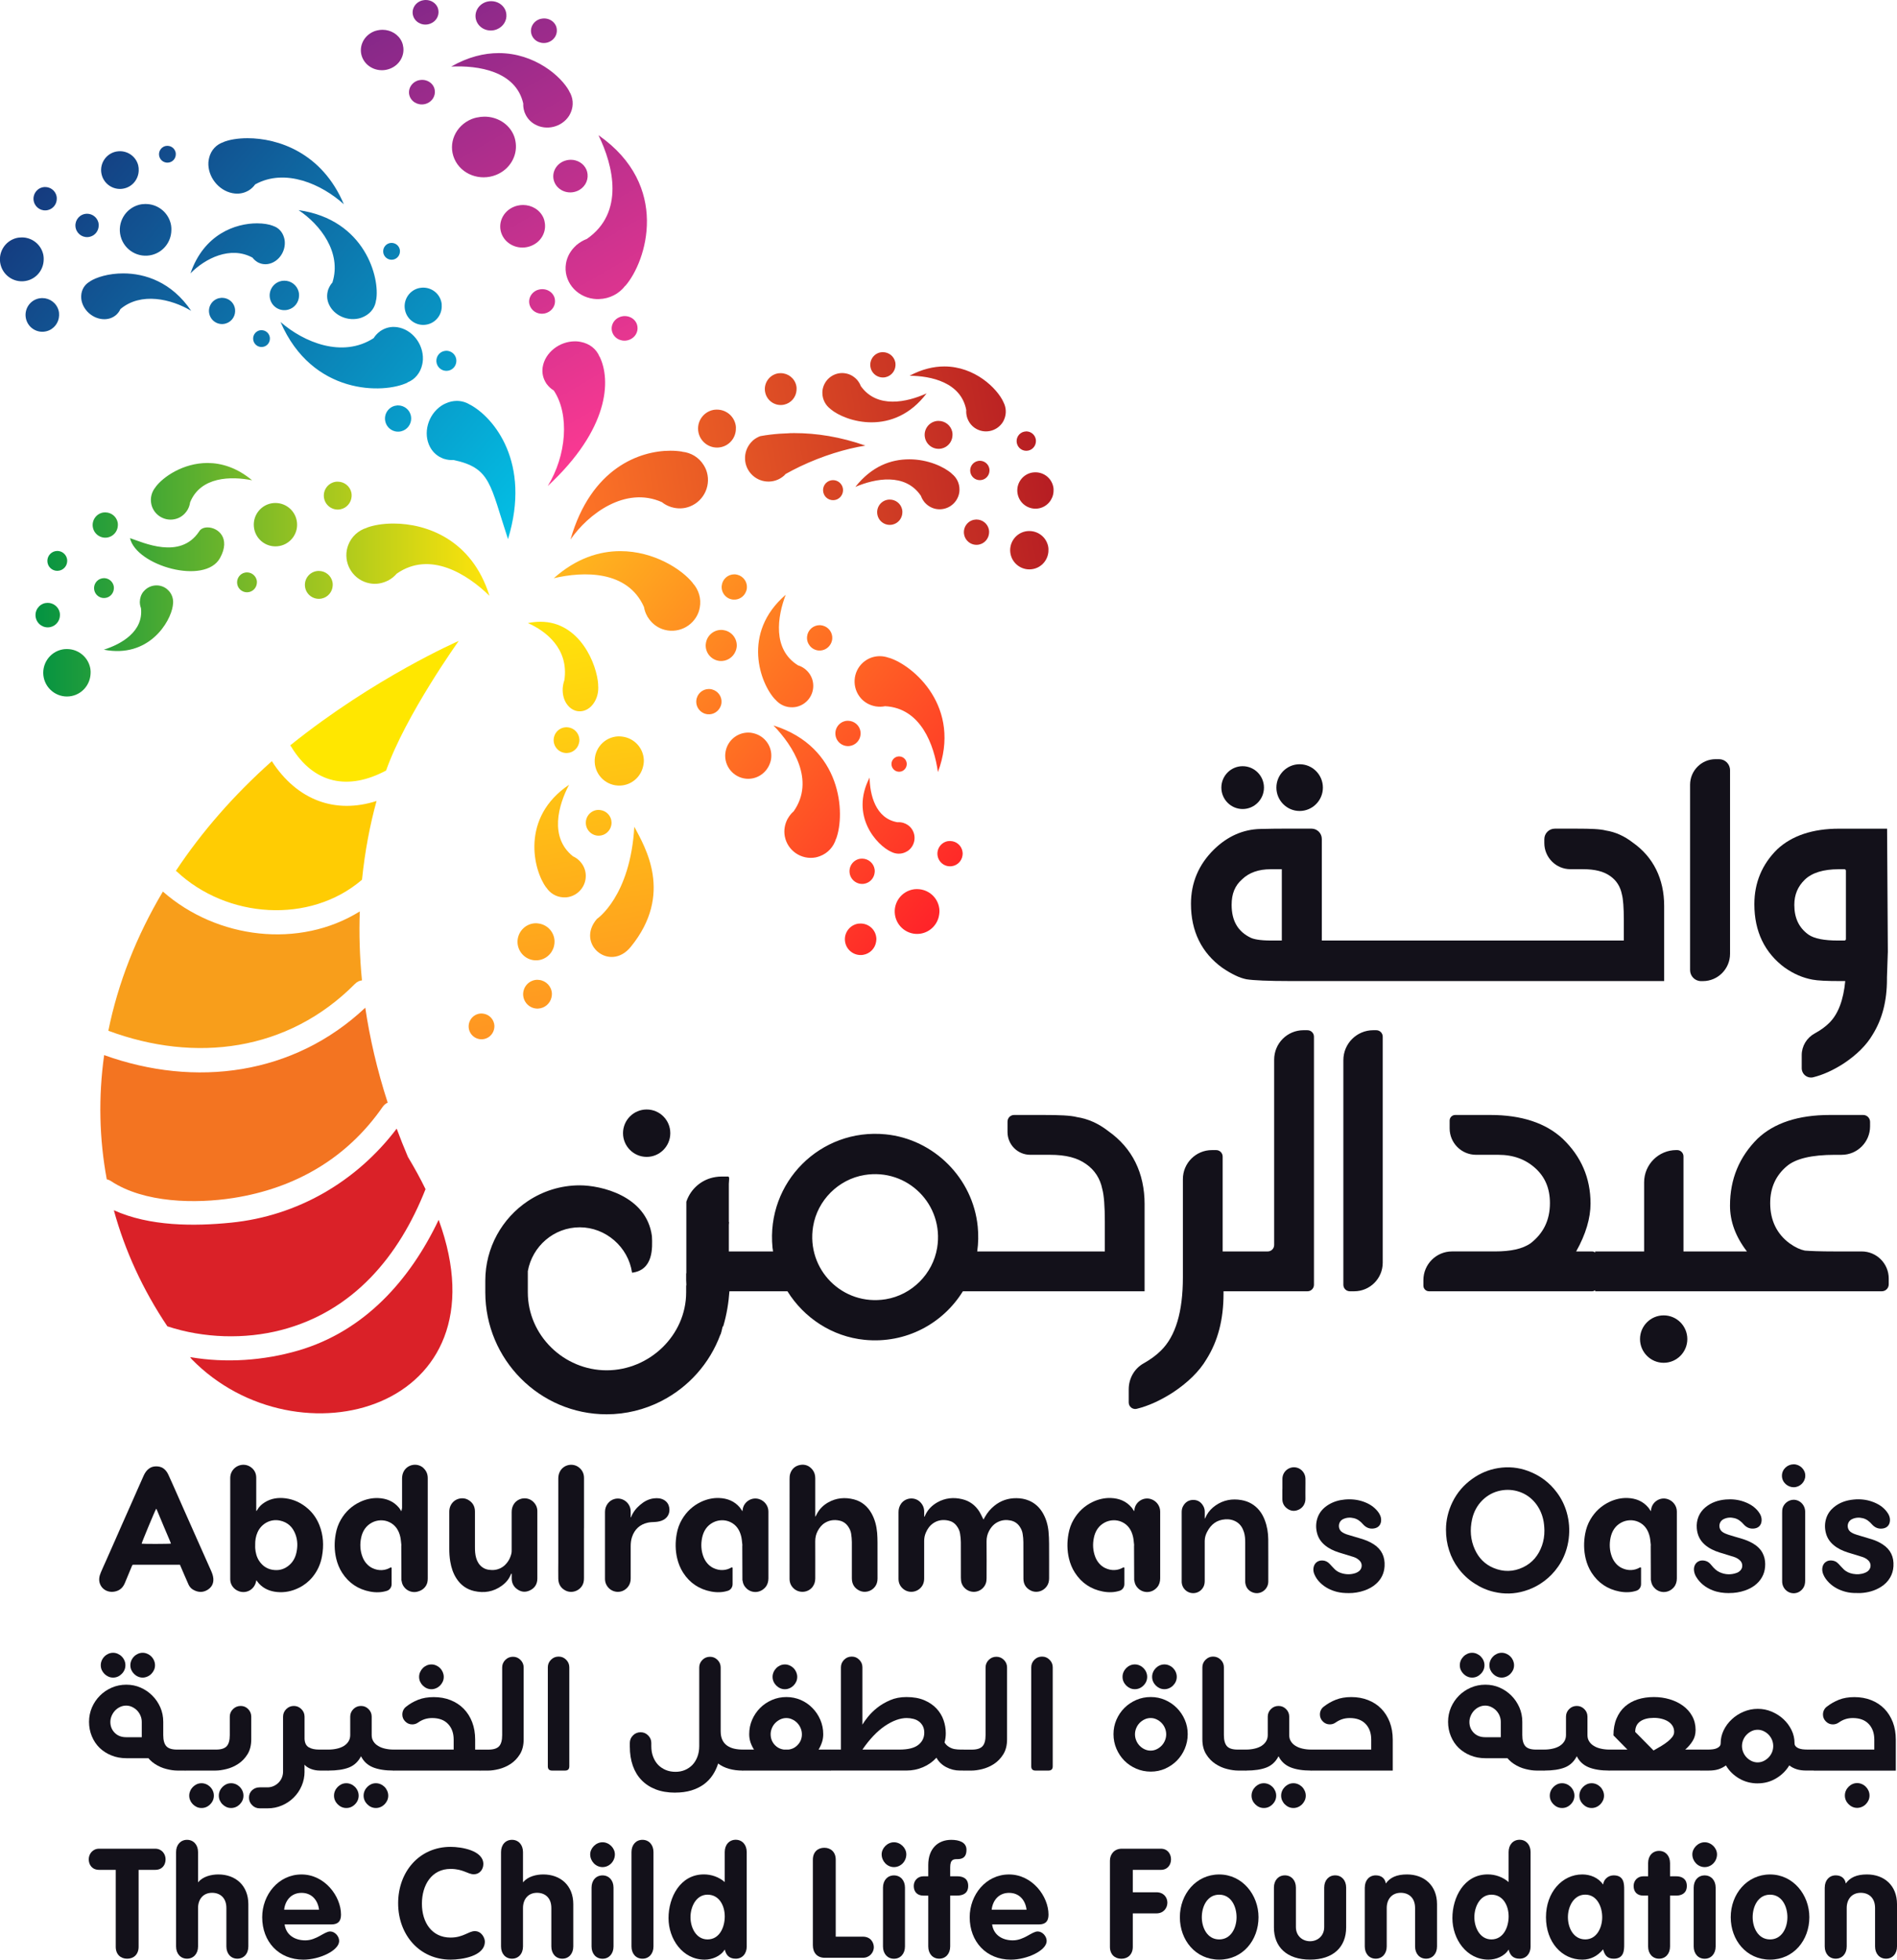 <svg width="92" height="95" viewBox="0 0 92 95" fill="none" xmlns="http://www.w3.org/2000/svg">
<g clip-path="url(#clip0_377_538)">
<path d="M11.211 59.272C9.407 59.454 7.252 59.454 5.521 58.671C6.055 60.621 6.919 62.513 8.117 64.298C9.871 64.877 11.871 64.936 13.638 64.478C17.13 63.574 19.355 60.901 20.637 57.648C20.392 57.143 20.107 56.624 19.784 56.087C19.586 55.623 19.407 55.168 19.238 54.715C17.299 57.271 14.441 58.948 11.21 59.272" fill="#DA2128"/>
<path d="M14.457 65.474C12.794 65.958 10.959 66.089 9.219 65.79C9.246 65.825 9.274 65.861 9.301 65.896C14.418 71.122 24.645 68.357 21.274 59.135C19.887 62.052 17.676 64.538 14.457 65.474Z" fill="#DA2128"/>
<path d="M18.724 37.355C19.684 34.644 22.247 31.072 22.247 31.072C22.247 31.072 18.172 32.84 14.074 36.135C14.09 36.155 14.108 36.176 14.123 36.201C15.225 38.014 16.9 38.326 18.723 37.355" fill="#FFE700"/>
<path d="M13.183 36.901C11.326 38.553 9.773 40.342 8.53 42.216C8.543 42.227 8.555 42.233 8.567 42.244C10.997 44.528 15.031 44.815 17.556 42.648C17.698 41.251 17.947 39.972 18.262 38.83C16.275 39.471 14.418 38.809 13.183 36.901Z" fill="#FFCC03"/>
<path d="M5.051 51.149C4.768 53.167 4.81 55.191 5.178 57.171C5.245 57.185 5.313 57.212 5.383 57.258C6.993 58.321 9.481 58.363 11.315 58.077C14.3 57.61 16.819 56.165 18.558 53.66C18.628 53.559 18.713 53.495 18.802 53.454C18.283 51.852 17.932 50.315 17.715 48.852C14.242 52.121 9.47 52.74 5.051 51.15" fill="#F37421"/>
<path d="M7.9 43.221C6.606 45.397 5.72 47.672 5.254 49.969C9.462 51.534 13.956 50.981 17.216 47.696C17.323 47.588 17.44 47.538 17.554 47.528C17.441 46.361 17.41 45.242 17.449 44.184C14.525 46.003 10.527 45.529 7.899 43.221" fill="#F89E1B"/>
<path d="M49.883 25.744C49.832 25.747 49.779 25.75 49.727 25.762C49.225 25.869 48.904 26.363 49.011 26.867C49.119 27.37 49.613 27.69 50.116 27.582C50.529 27.494 50.816 27.142 50.845 26.741C50.852 26.654 50.85 26.566 50.831 26.478C50.737 26.041 50.351 25.744 49.922 25.744C49.909 25.744 49.896 25.744 49.884 25.744M47.334 25.186C47.3 25.187 47.264 25.191 47.23 25.199C46.9 25.269 46.689 25.596 46.76 25.927C46.831 26.259 47.156 26.47 47.486 26.399C47.758 26.34 47.948 26.108 47.967 25.843C47.972 25.787 47.971 25.729 47.958 25.669C47.896 25.381 47.642 25.186 47.359 25.186H47.332M43.128 24.219C43.094 24.221 43.059 24.223 43.026 24.231C42.693 24.301 42.482 24.628 42.554 24.961C42.623 25.293 42.95 25.503 43.281 25.432C43.554 25.373 43.743 25.141 43.761 24.876C43.766 24.82 43.765 24.761 43.752 24.703C43.69 24.414 43.437 24.219 43.154 24.219H43.128ZM40.381 23.277C40.355 23.277 40.327 23.28 40.3 23.287C40.038 23.343 39.87 23.6 39.928 23.864C39.983 24.127 40.239 24.292 40.503 24.238C40.719 24.19 40.868 24.006 40.883 23.799C40.886 23.754 40.886 23.707 40.875 23.661C40.827 23.433 40.625 23.277 40.402 23.277C40.394 23.277 40.388 23.277 40.381 23.277ZM50.18 22.898C50.131 22.899 50.082 22.905 50.032 22.914C49.557 23.015 49.252 23.485 49.356 23.962C49.458 24.438 49.925 24.742 50.402 24.641C50.792 24.556 51.065 24.223 51.093 23.843C51.1 23.761 51.098 23.675 51.08 23.594C50.992 23.179 50.627 22.897 50.218 22.897C50.205 22.897 50.195 22.897 50.182 22.897M47.502 22.34C47.475 22.34 47.45 22.342 47.423 22.349C47.169 22.403 47.007 22.652 47.062 22.906C47.116 23.16 47.365 23.321 47.618 23.267C47.827 23.222 47.972 23.044 47.986 22.841C47.99 22.797 47.989 22.753 47.979 22.71C47.933 22.488 47.737 22.338 47.521 22.338H47.502M41.48 23.605C42.436 23.198 43.9 22.906 44.663 24.039C44.701 24.149 44.76 24.252 44.834 24.342C44.838 24.348 44.84 24.355 44.844 24.36L44.847 24.358C44.985 24.515 45.171 24.631 45.395 24.674C45.918 24.77 46.422 24.423 46.519 23.898C46.529 23.845 46.532 23.79 46.532 23.736C46.536 23.428 46.391 23.144 46.156 22.963L46.158 22.96C45.787 22.629 45.001 22.267 44.102 22.267C43.203 22.267 42.281 22.599 41.48 23.607M27.669 26.154C28.515 24.93 30.315 23.551 32.099 24.342C32.23 24.447 32.378 24.526 32.537 24.576C32.545 24.581 32.553 24.585 32.562 24.591V24.584C32.852 24.672 33.165 24.671 33.466 24.55C34.173 24.268 34.519 23.466 34.237 22.757C34.207 22.685 34.169 22.616 34.129 22.55C33.9 22.175 33.511 21.942 33.087 21.9V21.895C32.918 21.867 32.726 21.85 32.515 21.85C31.026 21.85 28.663 22.683 27.668 26.153M38.293 21.002C37.971 21.011 37.656 21.033 37.346 21.071C37.184 21.091 37.026 21.115 36.87 21.144C36.743 21.192 36.622 21.26 36.515 21.353C36.505 21.362 36.499 21.372 36.491 21.378C36.045 21.8 36.007 22.499 36.416 22.961C36.832 23.433 37.551 23.478 38.023 23.06C38.051 23.036 38.072 23.007 38.096 22.981C38.33 22.852 38.564 22.727 38.803 22.614C39.892 22.096 41.009 21.756 41.969 21.602C40.756 21.177 39.605 20.996 38.521 20.996C38.445 20.996 38.369 20.996 38.294 20.999M49.753 20.916C49.727 20.916 49.702 20.92 49.675 20.925C49.422 20.979 49.259 21.228 49.314 21.482C49.368 21.736 49.617 21.898 49.871 21.843C50.08 21.798 50.224 21.62 50.238 21.418C50.242 21.373 50.241 21.329 50.231 21.285C50.184 21.065 49.99 20.913 49.773 20.913C49.766 20.913 49.76 20.913 49.753 20.913M45.494 20.405C45.456 20.406 45.418 20.409 45.38 20.418C45.014 20.496 44.779 20.857 44.859 21.223C44.938 21.588 45.296 21.822 45.663 21.744C45.964 21.68 46.173 21.423 46.192 21.131C46.199 21.067 46.197 21.003 46.183 20.938C46.114 20.621 45.834 20.405 45.521 20.405H45.492M34.736 19.858C34.684 19.861 34.634 19.863 34.581 19.875C34.085 19.982 33.769 20.471 33.875 20.968C33.981 21.465 34.469 21.784 34.967 21.677C35.376 21.589 35.659 21.241 35.686 20.845C35.694 20.758 35.692 20.672 35.673 20.584C35.58 20.152 35.2 19.858 34.774 19.858C34.761 19.858 34.748 19.858 34.735 19.858M37.832 18.092C37.788 18.092 37.745 18.096 37.702 18.105C37.287 18.195 37.02 18.606 37.11 19.023C37.199 19.441 37.608 19.707 38.026 19.617C38.369 19.543 38.608 19.251 38.63 18.918C38.635 18.847 38.635 18.773 38.618 18.699C38.541 18.336 38.22 18.091 37.863 18.091C37.853 18.091 37.841 18.091 37.831 18.091M39.892 18.898C39.883 18.952 39.883 19.007 39.883 19.061C39.888 19.369 40.038 19.649 40.277 19.827L40.275 19.829C41.015 20.456 43.346 21.174 44.937 19.071C43.99 19.501 42.533 19.827 41.745 18.714C41.705 18.604 41.643 18.503 41.566 18.415C41.563 18.409 41.559 18.404 41.557 18.398L41.553 18.401C41.41 18.247 41.222 18.134 40.998 18.099C40.946 18.091 40.895 18.085 40.845 18.085C40.38 18.085 39.969 18.424 39.893 18.899M44.111 18.216C45.152 18.221 46.61 18.535 46.861 19.878C46.852 19.995 46.865 20.112 46.899 20.224C46.899 20.23 46.899 20.238 46.899 20.243H46.904C46.969 20.443 47.093 20.623 47.281 20.75C47.723 21.046 48.322 20.928 48.62 20.485C48.65 20.439 48.675 20.39 48.696 20.342C48.821 20.06 48.8 19.742 48.657 19.482H48.66C48.355 18.827 47.279 17.765 45.796 17.765C45.277 17.765 44.711 17.896 44.11 18.217M42.794 17.071C42.76 17.073 42.726 17.076 42.69 17.084C42.36 17.155 42.149 17.481 42.22 17.814C42.289 18.146 42.617 18.357 42.947 18.286C43.22 18.226 43.41 17.993 43.428 17.731C43.432 17.672 43.431 17.614 43.419 17.557C43.357 17.269 43.102 17.073 42.819 17.073H42.794" fill="url(#paint0_linear_377_538)"/>
<path d="M41.629 44.776C41.211 44.837 40.921 45.226 40.983 45.645C41.044 46.062 41.431 46.352 41.849 46.291C42.194 46.24 42.447 45.968 42.492 45.641C42.503 45.57 42.507 45.497 42.494 45.423C42.44 45.048 42.123 44.779 41.757 44.772H41.723C41.692 44.772 41.66 44.772 41.629 44.777M44.319 43.112C43.726 43.2 43.316 43.751 43.403 44.345C43.491 44.939 44.04 45.351 44.634 45.264C45.121 45.19 45.485 44.803 45.547 44.337C45.563 44.237 45.567 44.134 45.551 44.03C45.475 43.498 45.023 43.115 44.503 43.103C44.487 43.103 44.473 43.103 44.457 43.103C44.413 43.103 44.367 43.104 44.319 43.112ZM41.723 41.629C41.386 41.678 41.156 41.99 41.205 42.326C41.254 42.66 41.565 42.893 41.9 42.845C42.177 42.804 42.38 42.584 42.416 42.322C42.424 42.265 42.428 42.207 42.418 42.148C42.373 41.849 42.12 41.633 41.827 41.625C41.818 41.625 41.81 41.625 41.8 41.625C41.774 41.625 41.748 41.626 41.723 41.63M45.986 40.775C45.652 40.825 45.42 41.136 45.469 41.474C45.519 41.808 45.829 42.041 46.165 41.991C46.441 41.95 46.645 41.732 46.68 41.469C46.689 41.413 46.692 41.355 46.681 41.296C46.638 40.994 46.384 40.778 46.089 40.772C46.08 40.772 46.07 40.772 46.062 40.772C46.038 40.772 46.011 40.773 45.986 40.777M43.226 41.297H43.228C43.437 41.406 43.689 41.418 43.91 41.314C43.949 41.297 43.988 41.276 44.025 41.252C44.372 41.01 44.458 40.533 44.218 40.185C44.116 40.038 43.971 39.94 43.811 39.892V39.888H43.798C43.707 39.863 43.614 39.853 43.523 39.861C42.454 39.677 42.188 38.522 42.173 37.696C41.212 39.556 42.524 40.982 43.226 41.298M43.596 36.67C43.58 36.67 43.566 36.67 43.551 36.673C43.347 36.703 43.208 36.891 43.238 37.094C43.268 37.297 43.456 37.439 43.658 37.409C43.827 37.384 43.949 37.249 43.971 37.093C43.976 37.059 43.977 37.023 43.972 36.987C43.946 36.806 43.791 36.674 43.613 36.67H43.596ZM35.175 36.526C35.116 37.143 35.566 37.689 36.179 37.75C36.685 37.799 37.142 37.498 37.323 37.049C37.363 36.952 37.393 36.85 37.402 36.742C37.457 36.192 37.101 35.697 36.583 35.557C36.521 35.541 36.461 35.527 36.397 35.519C36.36 35.516 36.323 35.514 36.288 35.514C35.719 35.514 35.232 35.947 35.177 36.526M38.494 39.329C38.374 39.432 38.278 39.553 38.203 39.689C38.196 39.695 38.19 39.702 38.184 39.709H38.19C38.061 39.958 38.006 40.245 38.06 40.542C38.191 41.238 38.862 41.696 39.558 41.566C39.631 41.551 39.7 41.528 39.766 41.504C40.15 41.361 40.432 41.047 40.544 40.666H40.55C41.001 39.46 40.852 36.217 37.51 35.168C38.473 36.16 39.534 37.838 38.494 39.327M41.114 34.942C41.089 34.942 41.064 34.942 41.038 34.947C40.702 34.996 40.471 35.308 40.52 35.644C40.568 35.98 40.879 36.212 41.216 36.163C41.491 36.122 41.696 35.903 41.731 35.641C41.739 35.583 41.743 35.525 41.732 35.467C41.689 35.167 41.435 34.951 41.14 34.943H41.112M33.77 33.955C33.736 34.292 33.983 34.594 34.321 34.627C34.597 34.653 34.848 34.489 34.947 34.242C34.969 34.19 34.985 34.135 34.99 34.075C35.021 33.772 34.824 33.502 34.541 33.425C34.508 33.415 34.475 33.407 34.439 33.405C34.418 33.404 34.398 33.402 34.377 33.402C34.066 33.402 33.8 33.639 33.77 33.957M42.029 31.991C41.971 32.028 41.913 32.067 41.859 32.114C41.352 32.565 41.304 33.342 41.752 33.851C41.943 34.067 42.194 34.194 42.458 34.241V34.246C42.465 34.246 42.474 34.246 42.482 34.245C42.63 34.269 42.777 34.265 42.924 34.236C44.663 34.324 45.305 36.117 45.487 37.431C46.663 34.281 44.301 32.259 43.12 31.889V31.894C42.973 31.839 42.821 31.81 42.669 31.81C42.447 31.81 42.225 31.869 42.027 31.991M34.228 31.218C34.187 31.632 34.49 32.001 34.904 32.042C35.245 32.073 35.551 31.872 35.673 31.57C35.701 31.506 35.721 31.437 35.728 31.363C35.764 30.992 35.524 30.66 35.177 30.565C35.136 30.555 35.094 30.545 35.051 30.54C35.026 30.539 35.001 30.537 34.977 30.537C34.595 30.537 34.267 30.83 34.23 31.218M39.141 30.863C39.108 31.2 39.353 31.5 39.692 31.535C39.969 31.561 40.22 31.396 40.318 31.15C40.339 31.097 40.356 31.041 40.361 30.981C40.39 30.678 40.195 30.408 39.912 30.331C39.879 30.321 39.845 30.315 39.81 30.311C39.79 30.31 39.769 30.308 39.749 30.308C39.437 30.308 39.171 30.547 39.141 30.861M37.6 33.916L37.602 33.913C37.81 34.161 38.121 34.306 38.453 34.287C38.512 34.285 38.568 34.278 38.627 34.266C39.19 34.14 39.542 33.583 39.416 33.02C39.361 32.782 39.229 32.584 39.052 32.442L39.057 32.438C39.049 32.435 39.043 32.431 39.036 32.429C38.937 32.351 38.825 32.293 38.703 32.255C37.449 31.478 37.703 29.884 38.105 28.834C35.946 30.692 36.875 33.16 37.6 33.917M35.001 28.397C34.968 28.734 35.213 29.035 35.551 29.067C35.828 29.094 36.08 28.93 36.178 28.683C36.2 28.632 36.216 28.575 36.222 28.516C36.251 28.213 36.056 27.944 35.773 27.866C35.74 27.857 35.706 27.849 35.671 27.845C35.651 27.844 35.63 27.843 35.61 27.843C35.298 27.843 35.032 28.081 35.002 28.397M26.855 28.032C28.302 27.692 30.435 27.64 31.23 29.422C31.258 29.588 31.314 29.746 31.399 29.889C31.399 29.899 31.405 29.907 31.407 29.916L31.413 29.912C31.57 30.17 31.803 30.379 32.107 30.493C32.82 30.756 33.614 30.391 33.879 29.677C33.905 29.602 33.924 29.527 33.938 29.451C34.018 29.019 33.886 28.585 33.597 28.269L33.601 28.267C33.07 27.599 31.709 26.718 30.084 26.718C29.064 26.718 27.941 27.066 26.857 28.032" fill="url(#paint1_linear_377_538)"/>
<path d="M23.324 49.133C22.979 49.148 22.715 49.442 22.729 49.787C22.745 50.131 23.037 50.398 23.383 50.383C23.666 50.369 23.894 50.168 23.958 49.906C23.971 49.849 23.979 49.79 23.978 49.729C23.962 49.42 23.728 49.175 23.43 49.139C23.401 49.135 23.374 49.133 23.346 49.133H23.324ZM26.037 47.499C25.652 47.517 25.356 47.843 25.371 48.229C25.391 48.615 25.716 48.913 26.1 48.894C26.417 48.878 26.673 48.653 26.744 48.361C26.759 48.297 26.768 48.233 26.766 48.166C26.75 47.821 26.487 47.547 26.155 47.507C26.124 47.502 26.092 47.499 26.057 47.499C26.05 47.499 26.044 47.499 26.037 47.499ZM25.954 44.758C25.46 44.782 25.078 45.202 25.099 45.699C25.124 46.195 25.543 46.579 26.038 46.555C26.446 46.536 26.775 46.245 26.867 45.87C26.886 45.787 26.898 45.703 26.894 45.616C26.875 45.172 26.535 44.82 26.108 44.768C26.066 44.761 26.024 44.758 25.982 44.758H25.954ZM28.949 44.548C27.906 45.761 29.576 47.149 30.59 45.903C32.683 43.333 31.273 41.051 30.763 40.079C30.568 43.469 28.949 44.548 28.949 44.548ZM29.006 39.263C28.661 39.279 28.395 39.57 28.412 39.917C28.428 40.262 28.72 40.528 29.063 40.513C29.346 40.499 29.576 40.297 29.639 40.036C29.653 39.979 29.662 39.919 29.658 39.86C29.644 39.549 29.408 39.306 29.11 39.27C29.083 39.265 29.055 39.263 29.025 39.263C29.019 39.263 29.012 39.263 29.006 39.263ZM26.492 43.03L26.497 43.028C26.673 43.298 26.964 43.478 27.297 43.501C27.354 43.503 27.412 43.506 27.472 43.501C28.045 43.443 28.462 42.93 28.404 42.357C28.378 42.112 28.27 41.903 28.11 41.738L28.116 41.736C28.116 41.736 28.103 41.728 28.097 41.725C28.007 41.636 27.903 41.564 27.787 41.512C26.635 40.591 27.075 39.038 27.599 38.044C25.235 39.631 25.864 42.191 26.493 43.03M29.977 35.698C29.319 35.728 28.812 36.288 28.842 36.947C28.872 37.605 29.43 38.114 30.086 38.083C30.628 38.059 31.065 37.672 31.185 37.172C31.213 37.062 31.228 36.952 31.224 36.837C31.197 36.247 30.746 35.78 30.18 35.71C30.125 35.703 30.07 35.698 30.014 35.698H29.976M27.446 35.257C27.101 35.273 26.837 35.564 26.851 35.909C26.868 36.255 27.16 36.521 27.505 36.505C27.788 36.491 28.016 36.289 28.079 36.027C28.093 35.969 28.103 35.911 28.1 35.851C28.084 35.542 27.85 35.297 27.552 35.261C27.525 35.258 27.497 35.255 27.468 35.255C27.46 35.255 27.453 35.255 27.445 35.255M25.602 30.206C26.472 30.587 27.595 31.449 27.371 32.975C27.327 33.097 27.3 33.227 27.291 33.357C27.29 33.365 27.289 33.372 27.286 33.38H27.29C27.279 33.617 27.325 33.855 27.442 34.058C27.717 34.535 28.259 34.624 28.65 34.26C28.691 34.22 28.727 34.177 28.763 34.132C28.958 33.879 29.044 33.531 29.007 33.201H29.012C28.956 32.21 28.125 30.141 26.21 30.141C26.019 30.141 25.816 30.161 25.602 30.206Z" fill="url(#paint2_linear_377_538)"/>
<path d="M26.319 17.794C26.272 18.097 26.348 18.374 26.504 18.602L26.499 18.604C26.506 18.61 26.512 18.615 26.519 18.622C26.608 18.744 26.724 18.849 26.859 18.934C27.635 20.101 27.47 22.095 26.564 23.561C29.55 20.796 29.638 18.423 29.079 17.287L29.074 17.29C28.93 16.929 28.601 16.66 28.169 16.576C28.093 16.56 28.014 16.55 27.935 16.547C27.918 16.547 27.901 16.547 27.884 16.547C27.124 16.547 26.43 17.098 26.319 17.796M30.154 15.341C30.119 15.348 30.085 15.356 30.052 15.372C29.731 15.501 29.579 15.852 29.713 16.154C29.845 16.457 30.213 16.597 30.533 16.467C30.799 16.361 30.946 16.103 30.916 15.848C30.91 15.792 30.897 15.737 30.875 15.684C30.777 15.459 30.546 15.323 30.302 15.323C30.254 15.323 30.204 15.329 30.154 15.339M26.153 14.034C26.117 14.042 26.084 14.051 26.051 14.064C25.73 14.195 25.578 14.545 25.71 14.848C25.842 15.151 26.211 15.29 26.53 15.16C26.796 15.053 26.943 14.796 26.914 14.541C26.909 14.486 26.896 14.432 26.874 14.378C26.774 14.152 26.545 14.018 26.302 14.018C26.253 14.018 26.204 14.023 26.154 14.034M25.11 9.967C25.051 9.98 24.992 9.996 24.933 10.021C24.376 10.245 24.112 10.853 24.343 11.376C24.574 11.9 25.212 12.144 25.765 11.917C26.224 11.733 26.479 11.288 26.428 10.845C26.418 10.749 26.395 10.653 26.356 10.561C26.184 10.169 25.787 9.938 25.367 9.938C25.28 9.938 25.194 9.947 25.108 9.967M27.483 7.77C27.437 7.78 27.393 7.792 27.347 7.811C26.921 7.983 26.719 8.448 26.896 8.85C27.073 9.25 27.562 9.436 27.986 9.263C28.338 9.121 28.533 8.78 28.495 8.441C28.487 8.366 28.47 8.294 28.44 8.224C28.309 7.925 28.005 7.746 27.681 7.746C27.617 7.746 27.55 7.754 27.485 7.768M28.461 11.583C28.28 11.651 28.114 11.75 27.968 11.874C27.959 11.879 27.95 11.883 27.939 11.89L27.946 11.894C27.689 12.123 27.506 12.422 27.448 12.775C27.313 13.604 27.913 14.372 28.786 14.487C28.876 14.5 28.967 14.502 29.056 14.498C29.566 14.484 30.03 14.238 30.319 13.856L30.325 13.86C31.357 12.676 32.525 8.992 29.024 6.554C29.747 8.029 30.302 10.31 28.461 11.583ZM23.132 5.695C23.047 5.714 22.963 5.736 22.879 5.77C22.086 6.092 21.71 6.957 22.039 7.705C22.365 8.452 23.275 8.797 24.066 8.477C24.72 8.212 25.085 7.577 25.013 6.947C24.997 6.811 24.968 6.675 24.91 6.543C24.667 5.986 24.099 5.656 23.499 5.656C23.377 5.656 23.255 5.669 23.133 5.697M20.326 3.888C20.291 3.895 20.256 3.904 20.224 3.918C19.903 4.049 19.751 4.399 19.883 4.702C20.017 5.004 20.384 5.145 20.705 5.014C20.969 4.908 21.116 4.651 21.087 4.395C21.082 4.34 21.069 4.285 21.047 4.232C20.948 4.007 20.719 3.872 20.475 3.872C20.427 3.872 20.376 3.878 20.327 3.888M21.88 3.228C23.179 3.164 25.015 3.438 25.376 5.016C25.37 5.157 25.39 5.294 25.436 5.425C25.436 5.433 25.437 5.441 25.437 5.449L25.443 5.446C25.53 5.681 25.692 5.888 25.933 6.025C26.496 6.347 27.241 6.165 27.595 5.62C27.631 5.564 27.659 5.503 27.685 5.445C27.832 5.101 27.794 4.726 27.605 4.426H27.61C27.222 3.7 25.93 2.575 24.188 2.574C23.482 2.574 22.702 2.758 21.878 3.23M18.308 1.471C18.251 1.484 18.195 1.499 18.139 1.521C17.612 1.736 17.361 2.313 17.58 2.811C17.799 3.307 18.403 3.539 18.93 3.324C19.365 3.149 19.609 2.725 19.561 2.306C19.55 2.214 19.53 2.125 19.492 2.036C19.33 1.665 18.951 1.445 18.551 1.444C18.471 1.444 18.389 1.453 18.308 1.471ZM26.241 0.91C26.207 0.917 26.173 0.926 26.139 0.94C25.817 1.071 25.665 1.422 25.799 1.724C25.931 2.027 26.3 2.167 26.619 2.038C26.886 1.93 27.032 1.674 27.003 1.417C26.998 1.362 26.985 1.308 26.963 1.254C26.863 1.029 26.634 0.894 26.39 0.894C26.342 0.894 26.292 0.9 26.242 0.911M23.647 0.076C23.606 0.086 23.564 0.096 23.524 0.113C23.14 0.269 22.959 0.688 23.119 1.048C23.277 1.409 23.716 1.577 24.098 1.421C24.414 1.293 24.592 0.987 24.557 0.681C24.549 0.615 24.534 0.549 24.507 0.486C24.387 0.216 24.114 0.057 23.823 0.057C23.764 0.057 23.706 0.062 23.647 0.076ZM20.502 0.017C20.468 0.024 20.432 0.033 20.399 0.047C20.078 0.178 19.926 0.528 20.06 0.831C20.192 1.133 20.561 1.274 20.88 1.142C21.146 1.037 21.293 0.778 21.264 0.523C21.259 0.468 21.245 0.414 21.224 0.36C21.124 0.134 20.895 0 20.651 0C20.602 0 20.553 0.005 20.503 0.017" fill="url(#paint3_linear_377_538)"/>
<path d="M3.212 31.466C3.149 31.466 3.084 31.471 3.018 31.486C2.396 31.612 1.995 32.221 2.12 32.844C2.248 33.465 2.856 33.87 3.477 33.742C3.989 33.637 4.347 33.205 4.389 32.711C4.4 32.603 4.397 32.493 4.376 32.384C4.263 31.837 3.785 31.465 3.249 31.465C3.236 31.465 3.224 31.465 3.212 31.465M2.297 29.227C2.263 29.227 2.231 29.23 2.196 29.236C1.875 29.302 1.668 29.616 1.734 29.937C1.799 30.259 2.113 30.468 2.434 30.402C2.697 30.348 2.885 30.124 2.904 29.87C2.909 29.813 2.909 29.758 2.898 29.7C2.84 29.419 2.592 29.226 2.317 29.226C2.31 29.226 2.304 29.226 2.297 29.226M6.959 28.676C6.84 28.824 6.784 29 6.782 29.178H6.778C6.778 29.178 6.78 29.187 6.782 29.194C6.782 29.291 6.802 29.389 6.837 29.481C6.966 30.623 5.869 31.234 5.035 31.495C7.208 31.923 8.269 30.166 8.383 29.357H8.38C8.431 29.111 8.369 28.852 8.2 28.657C8.17 28.624 8.137 28.591 8.102 28.561C7.951 28.438 7.77 28.379 7.591 28.379C7.354 28.379 7.122 28.481 6.961 28.678M5.027 28.03C5.001 28.03 4.975 28.032 4.947 28.038C4.687 28.09 4.518 28.346 4.571 28.607C4.624 28.867 4.879 29.036 5.139 28.982C5.354 28.939 5.504 28.758 5.521 28.55C5.525 28.505 5.525 28.46 5.516 28.413C5.468 28.185 5.269 28.028 5.043 28.027C5.038 28.027 5.034 28.027 5.027 28.027M11.964 27.749C11.938 27.749 11.909 27.753 11.883 27.758C11.622 27.811 11.455 28.067 11.507 28.327C11.559 28.588 11.815 28.757 12.075 28.703C12.29 28.659 12.44 28.479 12.457 28.271C12.463 28.226 12.461 28.178 12.452 28.135C12.403 27.906 12.204 27.749 11.979 27.749H11.963M15.443 27.679C15.405 27.679 15.367 27.683 15.328 27.691C14.962 27.765 14.726 28.123 14.801 28.489C14.875 28.855 15.232 29.091 15.598 29.017C15.898 28.957 16.11 28.701 16.134 28.412C16.139 28.348 16.139 28.284 16.126 28.219C16.06 27.898 15.778 27.679 15.464 27.679H15.443ZM2.764 26.711C2.738 26.711 2.71 26.714 2.683 26.719C2.422 26.773 2.254 27.027 2.307 27.288C2.359 27.548 2.615 27.718 2.875 27.663C3.089 27.62 3.24 27.44 3.257 27.232C3.261 27.187 3.261 27.141 3.251 27.095C3.204 26.867 3.004 26.709 2.781 26.709C2.774 26.709 2.769 26.709 2.764 26.709M9.653 25.771C8.731 27.15 6.937 26.294 6.304 26.088C6.613 27.428 9.94 28.379 10.671 27.051C11.208 26.075 10.562 25.568 10.067 25.568C9.887 25.568 9.727 25.635 9.653 25.772M17.793 25.58L17.795 25.585C17.384 25.708 17.042 26.013 16.887 26.428C16.861 26.502 16.836 26.577 16.822 26.655C16.679 27.409 17.174 28.138 17.928 28.279C18.249 28.339 18.559 28.279 18.827 28.139L18.829 28.144C18.836 28.138 18.844 28.132 18.853 28.126C18.998 28.046 19.13 27.938 19.24 27.81C20.852 26.684 22.666 27.836 23.738 28.883C22.884 26.145 20.675 25.381 19.08 25.381C18.565 25.381 18.111 25.461 17.791 25.581M5.088 24.841C5.054 24.841 5.019 24.843 4.983 24.85C4.653 24.917 4.438 25.243 4.506 25.575C4.573 25.907 4.896 26.121 5.228 26.054C5.5 25.999 5.693 25.767 5.714 25.503C5.719 25.447 5.719 25.389 5.708 25.33C5.649 25.038 5.393 24.84 5.107 24.84C5.101 24.84 5.093 24.84 5.088 24.84M13.27 24.387C12.692 24.435 12.262 24.945 12.312 25.524C12.36 26.104 12.869 26.533 13.447 26.483C14.026 26.435 14.455 25.926 14.405 25.347C14.358 24.799 13.9 24.384 13.358 24.384C13.329 24.384 13.299 24.384 13.268 24.387M16.359 23.35C16.322 23.35 16.283 23.354 16.245 23.362C15.879 23.437 15.643 23.794 15.718 24.16C15.791 24.526 16.149 24.765 16.515 24.689C16.815 24.629 17.027 24.373 17.051 24.082C17.056 24.019 17.056 23.956 17.043 23.891C16.978 23.57 16.696 23.351 16.381 23.351H16.359M7.545 23.609L7.548 23.612C7.356 23.837 7.274 24.143 7.339 24.439C7.351 24.492 7.365 24.545 7.386 24.595C7.587 25.085 8.147 25.32 8.637 25.119C8.845 25.033 9.002 24.88 9.105 24.699L9.107 24.701C9.11 24.695 9.111 24.688 9.114 24.681C9.169 24.58 9.204 24.468 9.219 24.354C9.729 23.096 11.211 23.081 12.225 23.283C11.489 22.67 10.74 22.445 10.061 22.445C8.883 22.445 7.911 23.117 7.546 23.608" fill="url(#paint4_linear_377_538)"/>
<path d="M19.252 19.657C19.216 19.661 19.182 19.666 19.145 19.674C18.806 19.765 18.603 20.111 18.692 20.451C18.78 20.791 19.128 20.995 19.468 20.905C19.748 20.832 19.932 20.581 19.941 20.309C19.941 20.249 19.938 20.189 19.922 20.13C19.848 19.842 19.59 19.654 19.307 19.654C19.288 19.654 19.27 19.654 19.252 19.655M21.613 19.557C21.543 19.588 21.472 19.625 21.405 19.67C20.752 20.108 20.505 21.003 20.853 21.664C21.001 21.947 21.233 22.134 21.5 22.232L21.498 22.237C21.507 22.237 21.514 22.238 21.524 22.24C21.675 22.291 21.833 22.311 21.995 22.3C23.812 22.685 23.76 23.489 24.637 26.134C25.773 22.424 23.951 20.238 22.795 19.616V19.621C22.604 19.499 22.383 19.435 22.154 19.435C21.976 19.435 21.793 19.475 21.615 19.557M21.607 17.008C21.581 17.009 21.553 17.013 21.525 17.021C21.266 17.088 21.111 17.354 21.178 17.615C21.246 17.875 21.512 18.031 21.772 17.963C21.985 17.908 22.127 17.717 22.132 17.506C22.132 17.46 22.131 17.415 22.118 17.369C22.061 17.149 21.864 17.005 21.649 17.005C21.636 17.005 21.622 17.005 21.607 17.007M12.65 16.008C12.626 16.008 12.603 16.012 12.581 16.017C12.362 16.077 12.232 16.299 12.29 16.518C12.347 16.737 12.57 16.867 12.788 16.809C12.967 16.763 13.085 16.602 13.089 16.426C13.089 16.388 13.089 16.349 13.077 16.311C13.029 16.127 12.865 16.007 12.684 16.007C12.671 16.007 12.66 16.007 12.649 16.008M19.76 18.546L19.757 18.541C20.119 18.4 20.394 18.078 20.48 17.656C20.495 17.582 20.506 17.506 20.51 17.428C20.538 16.668 19.98 15.966 19.266 15.862C18.961 15.816 18.683 15.891 18.455 16.045L18.452 16.04C18.445 16.045 18.44 16.052 18.435 16.06C18.311 16.148 18.204 16.261 18.119 16.394C16.609 17.368 14.738 16.6 13.605 15.609C15.144 19.172 18.619 19.098 19.76 18.548M1.985 14.455C1.938 14.459 1.894 14.465 1.848 14.476C1.411 14.59 1.151 15.038 1.266 15.475C1.38 15.909 1.824 16.172 2.261 16.056C2.62 15.962 2.857 15.642 2.866 15.29C2.868 15.213 2.864 15.135 2.843 15.059C2.747 14.693 2.417 14.451 2.055 14.451C2.031 14.451 2.008 14.451 1.984 14.454M10.716 14.441C10.68 14.444 10.645 14.449 10.608 14.458C10.269 14.548 10.065 14.894 10.156 15.235C10.244 15.574 10.592 15.779 10.932 15.688C11.211 15.614 11.396 15.366 11.403 15.092C11.405 15.032 11.401 14.972 11.385 14.911C11.312 14.625 11.054 14.438 10.769 14.438C10.752 14.438 10.734 14.438 10.716 14.44M20.448 13.948C20.398 13.954 20.347 13.959 20.296 13.972C19.814 14.1 19.527 14.594 19.653 15.076C19.778 15.558 20.271 15.848 20.755 15.721C21.152 15.617 21.413 15.263 21.423 14.873C21.427 14.787 21.422 14.702 21.398 14.617C21.294 14.21 20.927 13.944 20.525 13.944C20.499 13.944 20.474 13.944 20.447 13.947M13.73 13.611C13.691 13.614 13.65 13.619 13.611 13.631C13.229 13.73 13.002 14.121 13.101 14.503C13.2 14.885 13.591 15.114 13.974 15.012C14.288 14.931 14.494 14.65 14.503 14.344C14.506 14.276 14.502 14.209 14.483 14.141C14.4 13.819 14.111 13.608 13.794 13.608C13.773 13.608 13.754 13.608 13.731 13.612M4.359 13.644L4.362 13.647C4.111 13.784 3.95 14.038 3.938 14.344C3.937 14.396 3.938 14.45 3.944 14.507C4.017 15.041 4.518 15.476 5.059 15.475C5.29 15.475 5.485 15.395 5.636 15.264L5.638 15.267C5.638 15.267 5.645 15.258 5.649 15.251C5.73 15.177 5.793 15.086 5.84 14.984C6.833 14.146 8.309 14.491 9.271 15.068C8.326 13.669 7.03 13.254 5.976 13.254C5.269 13.254 4.671 13.441 4.359 13.643M18.955 11.778C18.933 11.778 18.911 11.782 18.887 11.788C18.67 11.846 18.54 12.069 18.596 12.287C18.654 12.505 18.877 12.636 19.094 12.579C19.274 12.531 19.392 12.372 19.396 12.195C19.397 12.157 19.396 12.117 19.385 12.081C19.337 11.896 19.172 11.776 18.991 11.776C18.979 11.776 18.967 11.776 18.954 11.778M0.97 11.514C0.908 11.518 0.85 11.527 0.79 11.542C0.221 11.691 -0.118 12.273 0.031 12.843C0.181 13.411 0.761 13.752 1.329 13.602C1.797 13.479 2.106 13.062 2.118 12.604C2.123 12.505 2.115 12.403 2.089 12.302C1.963 11.825 1.535 11.51 1.063 11.51C1.033 11.51 1.001 11.512 0.97 11.516M9.236 13.253C9.951 12.524 11.174 11.909 12.245 12.489C12.309 12.573 12.386 12.644 12.476 12.698C12.481 12.702 12.485 12.708 12.487 12.71L12.49 12.708C12.653 12.799 12.845 12.835 13.047 12.789C13.525 12.681 13.866 12.178 13.807 11.666C13.801 11.613 13.789 11.562 13.774 11.513C13.694 11.232 13.494 11.028 13.241 10.952V10.948C13.055 10.876 12.782 10.827 12.465 10.827C11.425 10.827 9.891 11.348 9.237 13.254M4.176 10.366C4.143 10.367 4.111 10.371 4.08 10.38C3.777 10.459 3.596 10.769 3.676 11.073C3.755 11.376 4.064 11.556 4.367 11.476C4.616 11.412 4.78 11.189 4.786 10.945C4.788 10.891 4.785 10.837 4.771 10.783C4.702 10.53 4.474 10.362 4.223 10.362C4.207 10.362 4.19 10.362 4.174 10.364M16.126 13.69C16.037 13.789 15.97 13.9 15.924 14.022C15.919 14.03 15.916 14.035 15.912 14.04H15.917C15.844 14.263 15.844 14.508 15.949 14.745C16.194 15.305 16.889 15.604 17.499 15.412C17.563 15.389 17.622 15.363 17.679 15.335C18.003 15.171 18.203 14.876 18.237 14.548H18.242C18.435 13.496 17.721 10.646 14.48 10.187C15.537 10.89 16.579 12.243 16.123 13.691M6.955 9.893C6.886 9.898 6.816 9.909 6.746 9.927C6.077 10.105 5.676 10.789 5.852 11.46C6.027 12.129 6.712 12.531 7.381 12.355C7.933 12.21 8.296 11.718 8.31 11.177C8.316 11.061 8.307 10.943 8.276 10.824C8.128 10.259 7.621 9.89 7.065 9.89C7.03 9.89 6.993 9.89 6.957 9.896M2.141 9.07C2.109 9.071 2.079 9.076 2.046 9.085C1.744 9.165 1.563 9.474 1.643 9.778C1.722 10.081 2.031 10.262 2.334 10.181C2.583 10.117 2.748 9.893 2.753 9.651C2.756 9.597 2.753 9.543 2.738 9.489C2.672 9.234 2.443 9.067 2.19 9.067C2.174 9.067 2.157 9.067 2.141 9.068M5.739 7.335C5.687 7.34 5.636 7.346 5.584 7.36C5.097 7.488 4.805 7.988 4.934 8.477C5.061 8.964 5.561 9.258 6.05 9.129C6.451 9.024 6.715 8.665 6.727 8.27C6.73 8.183 6.723 8.098 6.702 8.011C6.594 7.6 6.224 7.331 5.819 7.331C5.793 7.331 5.765 7.331 5.739 7.334M8.085 7.072C8.061 7.072 8.039 7.077 8.016 7.081C7.798 7.14 7.668 7.363 7.725 7.581C7.781 7.8 8.005 7.93 8.223 7.872C8.402 7.826 8.521 7.666 8.525 7.489C8.527 7.451 8.525 7.411 8.514 7.375C8.465 7.19 8.301 7.07 8.119 7.07C8.107 7.07 8.096 7.07 8.084 7.072M10.843 6.882L10.847 6.887C10.498 6.997 10.23 7.277 10.141 7.658C10.126 7.724 10.114 7.792 10.107 7.865C10.067 8.557 10.588 9.23 11.27 9.363C11.561 9.421 11.827 9.369 12.048 9.24L12.051 9.244C12.057 9.238 12.062 9.234 12.068 9.228C12.189 9.154 12.291 9.058 12.375 8.939C13.835 8.132 15.609 8.935 16.675 9.901C15.615 7.39 13.472 6.7 12.006 6.7C11.524 6.7 11.117 6.774 10.843 6.883" fill="url(#paint5_linear_377_538)"/>
<path d="M44.837 73.528C44.842 73.516 44.849 73.502 44.855 73.49C44.979 73.2 45.186 72.987 45.454 72.834C45.837 72.616 46.247 72.577 46.668 72.679C47.023 72.764 47.301 72.97 47.496 73.279C47.56 73.381 47.608 73.493 47.663 73.6C47.672 73.617 47.681 73.634 47.697 73.664C47.726 73.611 47.749 73.57 47.773 73.53C47.888 73.326 48.038 73.148 48.221 73C48.534 72.745 48.895 72.625 49.297 72.629C49.505 72.63 49.71 72.666 49.901 72.746C50.196 72.87 50.419 73.079 50.578 73.356C50.735 73.629 50.819 73.926 50.85 74.238C50.87 74.437 50.876 74.637 50.878 74.836C50.882 75.395 50.878 75.953 50.879 76.513C50.879 76.658 50.847 76.791 50.76 76.909C50.575 77.164 50.238 77.237 49.983 77.104C49.752 76.984 49.635 76.793 49.634 76.537C49.63 75.944 49.634 75.351 49.631 74.76C49.631 74.627 49.618 74.493 49.597 74.362C49.578 74.229 49.524 74.107 49.446 73.996C49.338 73.842 49.19 73.748 49.007 73.711C48.809 73.671 48.617 73.685 48.431 73.767C48.22 73.858 48.074 74.017 47.968 74.217C47.884 74.374 47.845 74.539 47.846 74.718C47.851 75.31 47.849 75.903 47.847 76.495C47.847 76.556 47.842 76.618 47.832 76.679C47.766 77.008 47.423 77.247 47.06 77.147C46.827 77.083 46.638 76.879 46.61 76.635C46.605 76.585 46.601 76.533 46.601 76.483C46.601 75.911 46.602 75.339 46.599 74.768C46.599 74.629 46.583 74.491 46.562 74.356C46.542 74.213 46.482 74.085 46.395 73.971C46.291 73.831 46.153 73.747 45.984 73.713C45.726 73.66 45.479 73.693 45.259 73.844C45.09 73.96 44.976 74.122 44.897 74.311C44.845 74.434 44.82 74.564 44.82 74.699C44.823 75.304 44.82 75.91 44.82 76.514C44.82 76.621 44.804 76.722 44.757 76.82C44.581 77.181 44.094 77.294 43.778 77.006C43.639 76.879 43.575 76.721 43.576 76.534V74.972C43.576 74.415 43.576 73.859 43.576 73.303C43.576 73.156 43.614 73.021 43.699 72.899C43.912 72.596 44.365 72.555 44.626 72.816C44.753 72.944 44.82 73.095 44.821 73.277V73.523C44.821 73.523 44.831 73.526 44.836 73.528" fill="#13111A"/>
<path d="M70.127 74.138C70.127 73.71 70.23 73.254 70.439 72.824C70.663 72.364 70.987 71.987 71.403 71.691C71.777 71.424 72.189 71.248 72.642 71.173C73.146 71.089 73.638 71.135 74.118 71.314C74.683 71.525 75.147 71.869 75.507 72.356C75.725 72.648 75.883 72.969 75.983 73.32C76.102 73.74 76.132 74.166 76.078 74.598C76.05 74.82 76 75.036 75.925 75.247C75.808 75.579 75.636 75.879 75.413 76.149C75.207 76.398 74.969 76.609 74.699 76.781C74.462 76.933 74.206 77.049 73.935 77.129C73.445 77.277 72.949 77.289 72.452 77.171C72.115 77.094 71.801 76.954 71.509 76.764C71.206 76.568 70.946 76.325 70.729 76.035C70.531 75.771 70.382 75.481 70.281 75.165C70.178 74.848 70.126 74.524 70.126 74.138M74.9 74.193C74.895 74.004 74.881 73.815 74.835 73.631C74.762 73.337 74.636 73.074 74.442 72.841C74.241 72.602 73.995 72.428 73.703 72.326C73.396 72.219 73.08 72.197 72.76 72.263C72.426 72.332 72.139 72.488 71.895 72.727C71.633 72.986 71.469 73.303 71.391 73.659C71.282 74.158 71.313 74.647 71.527 75.117C71.714 75.53 72.015 75.837 72.431 76.011C72.911 76.213 73.396 76.205 73.869 75.978C74.321 75.762 74.614 75.4 74.781 74.931C74.865 74.693 74.903 74.445 74.9 74.191" fill="#13111A"/>
<path d="M12.441 73.248C12.453 73.232 12.466 73.218 12.475 73.2C12.562 73.044 12.688 72.926 12.837 72.833C13.148 72.637 13.488 72.591 13.845 72.635C14.271 72.689 14.639 72.872 14.956 73.158C15.195 73.374 15.37 73.636 15.49 73.937C15.684 74.425 15.709 74.928 15.617 75.441C15.55 75.817 15.398 76.16 15.153 76.456C14.973 76.674 14.756 76.846 14.504 76.971C14.165 77.141 13.807 77.216 13.428 77.178C13.091 77.144 12.791 77.02 12.557 76.766C12.513 76.718 12.479 76.664 12.433 76.606C12.428 76.627 12.424 76.643 12.42 76.659C12.346 77.045 11.967 77.272 11.596 77.145C11.34 77.057 11.169 76.83 11.166 76.568C11.166 76.552 11.166 76.538 11.166 76.522V71.663C11.166 71.562 11.182 71.466 11.228 71.372C11.403 71.011 11.866 70.894 12.183 71.139C12.346 71.264 12.428 71.434 12.427 71.645C12.425 72.149 12.427 72.654 12.427 73.159V73.244C12.427 73.244 12.437 73.248 12.443 73.25M12.377 74.893C12.377 74.947 12.373 75.001 12.377 75.053C12.393 75.268 12.443 75.472 12.56 75.657C12.744 75.941 13.004 76.098 13.339 76.115C13.595 76.13 13.823 76.049 14.018 75.883C14.213 75.72 14.326 75.503 14.378 75.256C14.44 74.968 14.436 74.681 14.335 74.4C14.204 74.033 13.955 73.793 13.57 73.714C13.123 73.623 12.684 73.858 12.494 74.274C12.403 74.473 12.372 74.68 12.376 74.894" fill="#13111A"/>
<path d="M8.727 75.857H6.51C6.415 75.857 6.429 75.848 6.389 75.94C6.279 76.207 6.169 76.476 6.056 76.741C5.983 76.915 5.869 77.053 5.688 77.121C5.333 77.256 4.968 77.103 4.848 76.78C4.778 76.594 4.814 76.41 4.889 76.234C4.965 76.053 5.047 75.873 5.128 75.694C5.279 75.351 5.43 75.01 5.582 74.669C5.688 74.427 5.794 74.186 5.9 73.945C6.047 73.613 6.195 73.279 6.343 72.947C6.449 72.706 6.556 72.465 6.662 72.224C6.764 71.993 6.865 71.759 6.97 71.53C7.035 71.387 7.124 71.259 7.261 71.171C7.435 71.057 7.726 71.06 7.902 71.171C8.027 71.251 8.109 71.368 8.169 71.499C8.307 71.798 8.439 72.1 8.574 72.403C8.683 72.646 8.789 72.889 8.896 73.133C9.012 73.393 9.127 73.652 9.242 73.912C9.37 74.196 9.497 74.482 9.622 74.768C9.828 75.229 10.03 75.691 10.237 76.149C10.291 76.269 10.335 76.392 10.346 76.523C10.366 76.768 10.263 76.953 10.059 77.077C9.83 77.214 9.596 77.198 9.368 77.067C9.269 77.011 9.194 76.925 9.145 76.82C9.076 76.667 9.009 76.51 8.941 76.355C8.87 76.192 8.799 76.027 8.726 75.854M6.869 74.835C6.944 74.852 8.228 74.849 8.291 74.83C8.279 74.799 8.27 74.768 8.257 74.739C8.148 74.482 8.039 74.225 7.93 73.968C7.819 73.705 7.71 73.439 7.599 73.175C7.594 73.163 7.583 73.154 7.574 73.141C7.502 73.265 6.873 74.778 6.869 74.836" fill="#13111A"/>
<path d="M39.554 73.516C39.58 73.465 39.604 73.411 39.633 73.361C39.76 73.137 39.938 72.965 40.16 72.838C40.558 72.612 40.981 72.576 41.418 72.689C41.794 72.788 42.072 73.024 42.264 73.361C42.431 73.657 42.511 73.979 42.54 74.313C42.553 74.471 42.555 74.631 42.557 74.789C42.558 75.368 42.557 75.948 42.558 76.526C42.558 76.672 42.523 76.804 42.435 76.921C42.247 77.168 41.919 77.232 41.673 77.108C41.431 76.984 41.313 76.785 41.313 76.514C41.313 75.929 41.314 75.346 41.313 74.761C41.313 74.627 41.298 74.49 41.279 74.355C41.259 74.224 41.204 74.101 41.126 73.992C41.019 73.843 40.878 73.749 40.7 73.714C40.455 73.664 40.222 73.694 40.006 73.826C39.849 73.922 39.74 74.062 39.655 74.222C39.572 74.379 39.536 74.545 39.537 74.724C39.542 75.325 39.537 75.924 39.538 76.523C39.538 76.675 39.496 76.812 39.405 76.932C39.188 77.214 38.764 77.249 38.5 77.012C38.363 76.888 38.295 76.734 38.292 76.551C38.292 76.527 38.292 76.505 38.292 76.481C38.292 74.888 38.292 73.291 38.293 71.698C38.293 71.617 38.297 71.531 38.319 71.455C38.393 71.217 38.555 71.067 38.798 71.019C39.04 70.974 39.246 71.052 39.402 71.247C39.498 71.367 39.538 71.508 39.538 71.662C39.538 72.248 39.538 72.835 39.538 73.423V73.513C39.538 73.513 39.549 73.513 39.554 73.514" fill="#13111A"/>
<path d="M24.793 76.292C24.786 76.305 24.779 76.318 24.773 76.331C24.683 76.559 24.526 76.738 24.33 76.878C23.927 77.169 23.476 77.241 22.997 77.132C22.632 77.048 22.345 76.844 22.138 76.523C21.974 76.272 21.886 75.995 21.836 75.7C21.802 75.497 21.789 75.293 21.789 75.088C21.789 74.488 21.789 73.888 21.789 73.288C21.789 73.103 21.849 72.944 21.98 72.81C22.157 72.633 22.46 72.58 22.682 72.697C22.915 72.82 23.034 73.015 23.034 73.281C23.034 73.856 23.034 74.433 23.034 75.011C23.034 75.185 23.043 75.359 23.093 75.529C23.144 75.703 23.231 75.853 23.376 75.965C23.471 76.039 23.579 76.081 23.696 76.099C23.901 76.132 24.097 76.111 24.286 76.016C24.434 75.942 24.544 75.829 24.637 75.695C24.714 75.582 24.765 75.455 24.799 75.323C24.813 75.269 24.815 75.212 24.815 75.156C24.815 74.538 24.817 73.921 24.815 73.303C24.815 73.158 24.847 73.025 24.929 72.904C25.142 72.592 25.598 72.543 25.866 72.809C25.994 72.934 26.06 73.084 26.06 73.262C26.06 74.349 26.062 75.435 26.06 76.523C26.06 76.797 25.931 76.999 25.679 77.109C25.452 77.21 25.239 77.17 25.049 77.017C24.891 76.891 24.818 76.721 24.817 76.519V76.292C24.81 76.292 24.803 76.292 24.797 76.29" fill="#13111A"/>
<path d="M58.438 73.617C58.466 73.56 58.491 73.502 58.522 73.447C58.627 73.257 58.775 73.106 58.951 72.983C59.331 72.718 59.753 72.642 60.205 72.721C60.556 72.781 60.852 72.949 61.079 73.228C61.192 73.369 61.276 73.527 61.34 73.696C61.453 73.995 61.504 74.304 61.507 74.621C61.512 75.305 61.508 75.99 61.509 76.675C61.509 77.061 61.103 77.364 60.708 77.179C60.516 77.088 60.413 76.925 60.391 76.713C60.389 76.677 60.39 76.641 60.39 76.605V74.782C60.39 74.61 60.381 74.438 60.328 74.272C60.265 74.074 60.163 73.904 59.984 73.789C59.812 73.68 59.622 73.64 59.42 73.655C59.011 73.682 58.728 73.9 58.544 74.259C58.493 74.359 58.452 74.465 58.436 74.578C58.431 74.616 58.426 74.654 58.426 74.693C58.426 75.341 58.426 75.989 58.426 76.638C58.426 76.734 58.413 76.826 58.371 76.915C58.259 77.148 58.01 77.274 57.755 77.223C57.508 77.173 57.322 76.958 57.309 76.705C57.309 76.685 57.309 76.664 57.309 76.643C57.309 75.533 57.309 74.424 57.309 73.314C57.309 73.215 57.322 73.121 57.368 73.032C57.476 72.825 57.648 72.71 57.879 72.714C58.108 72.716 58.272 72.838 58.373 73.042C58.412 73.123 58.428 73.207 58.428 73.295C58.428 73.402 58.428 73.51 58.428 73.617C58.432 73.617 58.437 73.617 58.441 73.618" fill="#13111A"/>
<path d="M65.419 77.231C65.199 77.231 65.016 77.215 64.836 77.17C64.532 77.092 64.258 76.954 64.031 76.733C63.908 76.613 63.807 76.473 63.742 76.313C63.702 76.216 63.685 76.115 63.701 76.011C63.733 75.79 63.896 75.637 64.145 75.65C64.283 75.658 64.394 75.716 64.487 75.816C64.569 75.903 64.649 75.993 64.734 76.077C64.82 76.162 64.925 76.221 65.041 76.259C65.278 76.336 65.516 76.339 65.752 76.256C65.818 76.232 65.877 76.198 65.929 76.151C66.072 76.016 66.076 75.795 65.938 75.657C65.855 75.574 65.756 75.516 65.646 75.48C65.405 75.404 65.162 75.335 64.923 75.258C64.676 75.177 64.443 75.071 64.242 74.899C64.069 74.752 63.945 74.573 63.882 74.352C63.81 74.097 63.811 73.844 63.892 73.594C63.986 73.311 64.173 73.104 64.422 72.95C64.666 72.799 64.933 72.721 65.216 72.695C65.527 72.666 65.832 72.695 66.128 72.8C66.4 72.897 66.639 73.045 66.82 73.275C66.919 73.4 66.987 73.539 66.982 73.705C66.974 73.922 66.848 74.064 66.634 74.097C66.417 74.133 66.24 74.051 66.097 73.888C65.978 73.75 65.839 73.642 65.657 73.598C65.48 73.556 65.307 73.565 65.141 73.643C64.879 73.767 64.869 74.132 65.09 74.276C65.178 74.334 65.274 74.375 65.375 74.404C65.582 74.466 65.79 74.527 65.997 74.589C66.216 74.654 66.425 74.737 66.619 74.862C67.009 75.113 67.176 75.474 67.148 75.932C67.128 76.27 66.99 76.555 66.739 76.78C66.577 76.928 66.384 77.029 66.178 77.103C65.92 77.194 65.654 77.233 65.418 77.231" fill="#13111A"/>
<path d="M90.057 77.227C89.867 77.231 89.68 77.215 89.496 77.165C89.199 77.085 88.929 76.949 88.707 76.729C88.589 76.61 88.488 76.479 88.424 76.322C88.382 76.218 88.363 76.11 88.381 75.998C88.416 75.778 88.583 75.641 88.804 75.648C88.947 75.651 89.066 75.707 89.163 75.811C89.245 75.899 89.325 75.989 89.41 76.073C89.536 76.198 89.693 76.265 89.862 76.297C90.058 76.334 90.254 76.323 90.441 76.249C90.534 76.214 90.614 76.161 90.668 76.074C90.752 75.936 90.727 75.765 90.613 75.651C90.529 75.57 90.429 75.512 90.319 75.478C90.082 75.401 89.841 75.334 89.604 75.258C89.357 75.177 89.124 75.071 88.924 74.901C88.736 74.743 88.608 74.548 88.549 74.309C88.488 74.07 88.494 73.831 88.57 73.597C88.638 73.39 88.758 73.219 88.925 73.078C89.205 72.841 89.538 72.729 89.899 72.695C90.209 72.664 90.515 72.695 90.811 72.803C91.079 72.9 91.317 73.045 91.496 73.274C91.601 73.409 91.673 73.556 91.657 73.734C91.64 73.926 91.528 74.058 91.338 74.095C91.111 74.139 90.926 74.06 90.778 73.891C90.659 73.755 90.524 73.645 90.346 73.601C90.167 73.556 89.99 73.565 89.823 73.644C89.555 73.768 89.543 74.134 89.772 74.28C89.862 74.34 89.962 74.379 90.065 74.409C90.309 74.483 90.554 74.553 90.798 74.629C90.978 74.687 91.149 74.766 91.308 74.871C91.692 75.121 91.855 75.479 91.828 75.931C91.816 76.126 91.765 76.309 91.667 76.477C91.558 76.666 91.408 76.813 91.226 76.928C90.922 77.119 90.589 77.21 90.234 77.228C90.175 77.232 90.116 77.228 90.057 77.228" fill="#13111A"/>
<path d="M83.864 77.231C83.577 77.232 83.312 77.195 83.059 77.096C82.722 76.963 82.446 76.754 82.258 76.438C82.204 76.347 82.168 76.249 82.156 76.141C82.118 75.809 82.383 75.557 82.751 75.682C82.866 75.721 82.946 75.809 83.02 75.902C83.124 76.029 83.239 76.145 83.391 76.215C83.667 76.343 83.951 76.353 84.239 76.246C84.307 76.219 84.364 76.177 84.413 76.123C84.527 76.001 84.522 75.791 84.405 75.667C84.32 75.579 84.218 75.517 84.102 75.48C83.865 75.403 83.624 75.335 83.385 75.259C83.13 75.177 82.886 75.065 82.68 74.885C82.439 74.674 82.313 74.405 82.29 74.087C82.274 73.889 82.302 73.698 82.377 73.515C82.451 73.343 82.56 73.196 82.704 73.076C82.991 72.835 83.328 72.725 83.693 72.693C83.996 72.667 84.295 72.697 84.582 72.801C84.853 72.899 85.094 73.043 85.274 73.275C85.38 73.412 85.451 73.562 85.431 73.743C85.412 73.935 85.294 74.063 85.104 74.096C84.879 74.134 84.699 74.055 84.552 73.886C84.434 73.751 84.297 73.643 84.119 73.598C83.94 73.553 83.764 73.562 83.596 73.643C83.338 73.767 83.313 74.121 83.553 74.279C83.637 74.334 83.735 74.371 83.831 74.403C84.037 74.47 84.246 74.527 84.454 74.588C84.641 74.644 84.82 74.714 84.991 74.81C85.194 74.926 85.367 75.075 85.478 75.284C85.566 75.45 85.606 75.629 85.608 75.816C85.613 76.199 85.477 76.523 85.195 76.78C85.031 76.929 84.836 77.032 84.628 77.104C84.374 77.192 84.113 77.231 83.862 77.228" fill="#13111A"/>
<path d="M28.321 74.091C28.321 74.895 28.321 75.7 28.321 76.506C28.321 76.572 28.317 76.641 28.301 76.704C28.213 77.081 27.771 77.283 27.428 77.108C27.192 76.988 27.081 76.791 27.076 76.533C27.07 76.269 27.076 76.004 27.076 75.741C27.076 74.39 27.076 73.04 27.076 71.688C27.076 71.583 27.091 71.483 27.131 71.388C27.294 70.993 27.808 70.883 28.12 71.175C28.262 71.306 28.325 71.47 28.323 71.661C28.323 72.401 28.323 73.142 28.323 73.883V74.091H28.321Z" fill="#13111A"/>
<path d="M30.604 73.553C30.695 73.311 30.852 73.117 31.045 72.953C31.237 72.788 31.455 72.668 31.712 72.638C31.89 72.617 32.063 72.629 32.222 72.728C32.355 72.812 32.431 72.936 32.458 73.088C32.507 73.381 32.355 73.628 32.074 73.725C31.967 73.761 31.857 73.78 31.743 73.784C31.634 73.789 31.523 73.793 31.417 73.816C31.032 73.901 30.776 74.137 30.651 74.513C30.602 74.661 30.587 74.812 30.587 74.968C30.587 75.488 30.587 76.008 30.587 76.529C30.587 76.671 30.55 76.797 30.468 76.911C30.172 77.308 29.606 77.229 29.404 76.819C29.359 76.729 29.341 76.635 29.341 76.537C29.341 75.455 29.341 74.373 29.341 73.291C29.341 72.999 29.529 72.743 29.796 72.67C30.182 72.562 30.57 72.845 30.586 73.249C30.59 73.35 30.586 73.452 30.586 73.555C30.591 73.555 30.598 73.555 30.603 73.555" fill="#13111A"/>
<path d="M86.43 74.969V73.34C86.43 73.299 86.43 73.257 86.434 73.216C86.46 72.889 86.789 72.648 87.106 72.719C87.35 72.775 87.529 72.99 87.545 73.245C87.546 73.271 87.546 73.298 87.546 73.323V76.62C87.546 76.747 87.527 76.868 87.456 76.978C87.32 77.186 87.088 77.281 86.852 77.222C86.621 77.163 86.448 76.953 86.432 76.712C86.43 76.671 86.43 76.63 86.43 76.588V74.967" fill="#13111A"/>
<path d="M62.194 72.188C62.194 72.02 62.193 71.854 62.194 71.688C62.199 71.317 62.547 71.056 62.902 71.151C63.132 71.214 63.304 71.43 63.311 71.677C63.315 71.815 63.311 71.953 63.311 72.091C63.311 72.278 63.307 72.465 63.311 72.653C63.317 72.896 63.174 73.131 62.917 73.213C62.726 73.277 62.548 73.235 62.395 73.108C62.261 73 62.193 72.854 62.191 72.68C62.191 72.517 62.191 72.352 62.191 72.189" fill="#13111A"/>
<path d="M87.552 71.541C87.552 71.84 87.298 72.095 86.995 72.099C86.715 72.102 86.419 71.877 86.42 71.541C86.421 71.222 86.69 70.987 86.991 70.987C87.293 70.987 87.556 71.244 87.552 71.541Z" fill="#13111A"/>
<path d="M37.266 73.274C37.266 73.015 37.094 72.767 36.828 72.677C36.434 72.546 36.05 72.833 36.017 73.195C36.016 73.212 36.01 73.229 36.004 73.261C35.983 73.229 35.97 73.208 35.955 73.189C35.932 73.153 35.908 73.115 35.881 73.082C35.623 72.775 35.276 72.635 34.873 72.621C34.567 72.61 34.265 72.681 33.989 72.813C33.604 72.998 33.295 73.281 33.071 73.665C32.945 73.879 32.862 74.116 32.819 74.359C32.746 74.758 32.748 75.158 32.843 75.554C32.902 75.8 32.995 76.031 33.132 76.244C33.453 76.741 33.908 77.044 34.484 77.154C34.765 77.208 35.042 77.202 35.307 77.116C35.442 77.071 35.529 76.941 35.529 76.797V76.016C35.527 75.964 35.477 75.986 35.471 75.99C35.22 76.136 34.908 76.165 34.596 76.015C34.375 75.91 34.21 75.709 34.12 75.482C34.001 75.175 33.986 74.861 34.051 74.545C34.117 74.234 34.275 73.968 34.575 73.81C34.834 73.674 35.148 73.661 35.413 73.784C35.712 73.922 35.879 74.18 35.953 74.51C35.98 74.636 35.987 74.766 36.003 74.897C36.003 74.914 36 74.932 35.999 74.949L36.005 76.604H36.007C36.012 76.624 36.016 76.634 36.017 76.646C36.035 76.79 36.101 76.907 36.204 77.005C36.465 77.253 36.881 77.237 37.128 76.937C37.224 76.821 37.266 76.67 37.266 76.519C37.266 75.883 37.266 75.246 37.266 74.61C37.266 74.163 37.266 73.718 37.266 73.271" fill="#13111A"/>
<path d="M56.266 73.274C56.266 73.015 56.094 72.767 55.828 72.677C55.433 72.546 55.049 72.833 55.017 73.195C55.015 73.212 55.01 73.229 55.003 73.261C54.983 73.229 54.969 73.208 54.955 73.189C54.931 73.153 54.908 73.115 54.88 73.082C54.622 72.775 54.276 72.635 53.872 72.621C53.567 72.61 53.264 72.681 52.989 72.813C52.604 72.998 52.294 73.281 52.07 73.665C51.944 73.879 51.862 74.116 51.819 74.359C51.745 74.758 51.749 75.158 51.842 75.554C51.901 75.8 51.994 76.031 52.132 76.244C52.453 76.741 52.908 77.044 53.483 77.154C53.765 77.208 54.041 77.202 54.306 77.116C54.441 77.071 54.529 76.941 54.529 76.797V76.016C54.526 75.964 54.477 75.986 54.47 75.99C54.22 76.136 53.908 76.165 53.596 76.015C53.374 75.91 53.209 75.709 53.12 75.482C53.001 75.175 52.985 74.861 53.051 74.545C53.116 74.234 53.275 73.968 53.575 73.81C53.833 73.674 54.148 73.661 54.412 73.784C54.711 73.922 54.879 74.18 54.952 74.51C54.98 74.636 54.986 74.766 55.002 74.897C55.002 74.914 54.999 74.932 54.998 74.949L55.005 76.604C55.005 76.604 55.005 76.604 55.006 76.602C55.011 76.624 55.015 76.635 55.017 76.647C55.035 76.791 55.1 76.908 55.204 77.007C55.465 77.254 55.88 77.239 56.128 76.938C56.224 76.822 56.266 76.671 56.266 76.521C56.266 75.885 56.266 75.247 56.266 74.611C56.266 74.164 56.264 73.719 56.266 73.273" fill="#13111A"/>
<path d="M81.323 73.274C81.323 73.015 81.151 72.767 80.885 72.677C80.491 72.546 80.107 72.833 80.074 73.195C80.073 73.212 80.068 73.229 80.061 73.261C80.04 73.229 80.027 73.208 80.013 73.189C79.989 73.153 79.967 73.115 79.938 73.082C79.68 72.775 79.334 72.635 78.93 72.621C78.625 72.61 78.322 72.681 78.047 72.813C77.661 72.998 77.352 73.281 77.128 73.665C77.002 73.879 76.921 74.116 76.876 74.359C76.803 74.758 76.807 75.158 76.9 75.554C76.959 75.8 77.052 76.031 77.189 76.244C77.511 76.741 77.965 77.044 78.541 77.154C78.823 77.208 79.099 77.202 79.364 77.116C79.499 77.071 79.587 76.941 79.587 76.797V76.016C79.585 75.964 79.534 75.986 79.528 75.99C79.277 76.136 78.965 76.165 78.653 76.015C78.432 75.91 78.267 75.709 78.178 75.482C78.058 75.175 78.043 74.861 78.108 74.545C78.174 74.234 78.332 73.968 78.632 73.81C78.891 73.674 79.205 73.661 79.47 73.784C79.769 73.922 79.936 74.18 80.01 74.51C80.037 74.636 80.044 74.766 80.06 74.897C80.06 74.914 80.057 74.932 80.056 74.949L80.062 76.604C80.062 76.604 80.062 76.604 80.064 76.602C80.069 76.624 80.073 76.635 80.074 76.647C80.093 76.791 80.158 76.908 80.262 77.007C80.522 77.254 80.938 77.239 81.186 76.938C81.281 76.822 81.323 76.671 81.323 76.521C81.323 75.885 81.323 75.247 81.323 74.611C81.323 74.164 81.322 73.719 81.323 73.273" fill="#13111A"/>
<path d="M20.544 71.173C20.232 70.882 19.718 70.992 19.554 71.387C19.514 71.483 19.499 71.583 19.499 71.687V73.106C19.491 73.136 19.483 73.165 19.479 73.198C19.478 73.214 19.473 73.232 19.466 73.264C19.445 73.232 19.432 73.211 19.418 73.191C19.394 73.156 19.371 73.117 19.343 73.085C19.085 72.779 18.739 72.638 18.335 72.624C18.03 72.613 17.727 72.684 17.452 72.816C17.067 73 16.757 73.282 16.533 73.668C16.407 73.881 16.325 74.118 16.282 74.362C16.208 74.763 16.212 75.16 16.305 75.557C16.364 75.803 16.457 76.034 16.593 76.247C16.916 76.745 17.369 77.048 17.946 77.157C18.228 77.211 18.504 77.204 18.769 77.119C18.904 77.075 18.992 76.944 18.992 76.801V76.019C18.991 75.968 18.941 75.989 18.933 75.993C18.683 76.139 18.371 76.168 18.059 76.019C17.837 75.912 17.672 75.713 17.583 75.484C17.464 75.177 17.448 74.864 17.514 74.548C17.579 74.237 17.738 73.972 18.038 73.813C18.296 73.677 18.61 73.664 18.875 73.787C19.174 73.925 19.342 74.183 19.415 74.512C19.443 74.639 19.449 74.77 19.465 74.9C19.465 74.918 19.462 74.935 19.461 74.954L19.468 76.608C19.468 76.608 19.468 76.608 19.468 76.606C19.473 76.628 19.478 76.639 19.479 76.651C19.497 76.795 19.563 76.912 19.667 77.012C19.845 77.179 20.094 77.223 20.314 77.14C20.511 77.077 20.676 76.921 20.726 76.708C20.741 76.643 20.745 76.576 20.745 76.509C20.745 75.704 20.745 74.9 20.745 74.093V73.887C20.745 73.146 20.745 72.405 20.745 71.665C20.745 71.472 20.684 71.309 20.542 71.177" fill="#13111A"/>
<path d="M55.511 58.388C55.511 56.867 54.916 55.655 53.747 54.833C53.274 54.463 52.762 54.236 52.228 54.155C51.92 54.073 51.367 54.052 50.586 54.052H49.182C49.005 54.052 48.862 54.196 48.862 54.373V54.88C48.862 55.49 49.355 55.983 49.963 55.983H50.915C51.695 55.983 52.248 56.127 52.679 56.436C53.089 56.723 53.357 57.134 53.459 57.648C53.54 57.936 53.582 58.489 53.582 59.23V60.668H47.393C47.448 60.278 47.459 59.875 47.417 59.461C47.185 57.118 45.292 55.223 42.952 54.991C39.789 54.678 37.152 57.317 37.465 60.483C37.471 60.545 37.484 60.606 37.492 60.668H35.347V59.373L35.357 59.251L35.347 59.235V57.394L35.361 57.17C35.361 57.133 35.361 57.097 35.359 57.064H35.333V57.038H34.975C34.893 57.038 34.805 57.044 34.709 57.06C34.041 57.16 33.499 57.625 33.288 58.251H33.286V61.728H33.277V62.061C33.277 62.13 33.281 62.197 33.286 62.264V62.316H33.277V62.65C33.277 64.735 31.495 66.43 29.421 66.43C27.346 66.43 25.598 64.737 25.598 62.65V61.623C25.815 60.416 26.861 59.498 28.118 59.498C29.375 59.498 30.473 60.452 30.653 61.698C31.693 61.571 31.644 60.485 31.617 59.925C31.355 57.953 29.117 57.463 28.117 57.463C27.186 57.463 26.32 57.746 25.596 58.229C24.357 59.057 23.536 60.477 23.536 62.086V62.649C23.536 65.91 26.176 68.563 29.419 68.563C30.359 68.563 31.26 68.335 32.062 67.928C32.068 67.924 32.075 67.92 32.083 67.916C33.383 67.25 34.421 66.106 34.942 64.684L34.949 64.693C34.982 64.588 35.012 64.469 35.039 64.339L35.045 64.302C35.054 64.306 35.06 64.308 35.07 64.314C35.25 63.713 35.338 63.128 35.375 62.599H38.189C38.99 63.888 40.358 64.797 41.931 64.953C43.938 65.151 45.734 64.16 46.697 62.599H55.51V58.388H55.511ZM45.45 60.49C45.243 61.756 44.223 62.777 42.958 62.985C40.87 63.327 39.092 61.546 39.434 59.456C39.641 58.19 40.661 57.17 41.925 56.963C44.013 56.62 45.792 58.401 45.45 60.491" fill="#13111A"/>
<path d="M63.41 49.943H63.217C62.431 49.943 61.794 50.58 61.794 51.368V60.355C61.794 60.528 61.654 60.668 61.481 60.668H59.296V56.069C59.296 55.895 59.154 55.755 58.983 55.755H58.774C57.997 55.755 57.367 56.386 57.367 57.164V61.922C57.367 63.587 57.018 64.777 56.3 65.477C56.084 65.694 55.803 65.902 55.455 66.098C55.006 66.351 54.74 66.836 54.74 67.351V67.99C54.74 68.193 54.932 68.345 55.128 68.297C55.697 68.158 56.272 67.895 56.875 67.51C57.593 67.037 58.167 66.483 58.516 65.886C59.071 65.003 59.338 63.956 59.338 62.723V62.599H63.411C63.584 62.599 63.724 62.458 63.724 62.285V50.257C63.724 50.084 63.584 49.944 63.411 49.944" fill="#13111A"/>
<path d="M66.745 49.943H66.6C65.799 49.943 65.15 50.592 65.15 51.394V62.285C65.15 62.459 65.291 62.599 65.464 62.599H65.676C66.439 62.599 67.059 61.98 67.059 61.215V50.256C67.059 50.082 66.918 49.943 66.745 49.943Z" fill="#13111A"/>
<path d="M90.287 60.668H89.012C88.271 60.668 87.784 60.648 87.55 60.628C87.537 60.628 87.528 60.626 87.516 60.623C87.314 60.581 87.075 60.478 86.794 60.278C86.178 59.825 85.85 59.168 85.85 58.326C85.85 57.586 86.118 56.99 86.651 56.539C87.081 56.169 87.862 55.984 88.991 55.984H89.316C90.077 55.984 90.694 55.365 90.694 54.603V54.388C90.694 54.202 90.545 54.052 90.36 54.052H88.746C87.206 54.052 86.037 54.442 85.236 55.202C84.352 56.086 83.901 57.154 83.901 58.449C83.901 59.209 84.169 59.949 84.722 60.668H81.645V56.061C81.645 55.892 81.507 55.754 81.339 55.754H81.297C80.435 55.754 79.736 56.454 79.736 57.317V60.668H77.363V60.718C77.32 60.689 77.271 60.668 77.215 60.668H76.44C76.913 59.825 77.137 59.045 77.137 58.346C77.137 57.113 76.687 56.065 75.784 55.202C74.963 54.442 73.793 54.052 72.275 54.052H70.576C70.426 54.052 70.304 54.173 70.304 54.325V54.701C70.304 55.41 70.877 55.983 71.584 55.983H72.663C73.402 55.983 73.997 56.208 74.469 56.64C74.942 57.072 75.168 57.627 75.168 58.325C75.168 59.168 74.839 59.804 74.224 60.277C73.833 60.544 73.28 60.667 72.499 60.667H70.422C69.654 60.667 69.031 61.29 69.031 62.06V62.326C69.031 62.476 69.153 62.599 69.304 62.599H77.215C77.271 62.599 77.32 62.578 77.363 62.549V62.599H91.264C91.448 62.599 91.599 62.449 91.599 62.264V61.98C91.599 61.255 91.012 60.668 90.288 60.668" fill="#13111A"/>
<path d="M80.684 63.767C80.051 63.767 79.537 64.282 79.537 64.916C79.537 65.549 80.051 66.066 80.684 66.066C81.317 66.066 81.831 65.55 81.831 64.916C81.831 64.281 81.317 63.767 80.684 63.767Z" fill="#13111A"/>
<path d="M31.362 56.084C31.995 56.084 32.508 55.569 32.508 54.934C32.508 54.3 31.995 53.786 31.362 53.786C30.729 53.786 30.215 54.301 30.215 54.934C30.215 55.568 30.729 56.084 31.362 56.084Z" fill="#13111A"/>
<path d="M79.194 40.853C78.785 40.532 78.338 40.333 77.885 40.263C77.604 40.188 77.126 40.172 76.495 40.172H75.405C75.124 40.172 74.896 40.4 74.896 40.683V40.869C74.896 41.568 75.463 42.137 76.16 42.137H76.763C77.353 42.137 77.776 42.244 78.096 42.473C78.393 42.683 78.582 42.976 78.659 43.362C78.718 43.574 78.752 44.017 78.752 44.607V45.595H64.105V40.673C64.105 40.396 63.881 40.171 63.604 40.171H62.574C62.081 40.171 61.616 40.171 61.128 40.187C60.288 40.205 59.529 40.54 58.871 41.185C58.134 41.91 57.759 42.793 57.759 43.814C57.759 45.144 58.27 46.188 59.284 46.921C59.752 47.235 60.11 47.404 60.448 47.473C60.784 47.528 61.527 47.56 62.541 47.56H80.708V43.916C80.708 42.609 80.181 41.547 79.194 40.852M62.165 42.137V45.596H61.651C61.069 45.596 60.79 45.522 60.662 45.463C60.035 45.164 59.731 44.641 59.731 43.867C59.731 43.325 59.891 42.933 60.242 42.625C60.579 42.302 61.042 42.139 61.619 42.139H62.166L62.165 42.137Z" fill="#13111A"/>
<path d="M83.374 36.804H83.198C82.518 36.804 81.965 37.36 81.965 38.044V47.028C81.965 47.323 82.203 47.563 82.496 47.563H82.587C83.314 47.563 83.903 46.968 83.903 46.24V37.338C83.903 37.044 83.666 36.804 83.372 36.804" fill="#13111A"/>
<path d="M91.556 46.181L91.519 40.173H89.193C87.917 40.173 86.908 40.508 86.195 41.17C85.456 41.896 85.082 42.792 85.082 43.834C85.082 45.155 85.581 46.194 86.568 46.92H86.572C86.988 47.214 87.437 47.406 87.901 47.491C88.163 47.54 88.575 47.561 89.277 47.561H89.49C89.402 48.49 89.141 49.172 88.71 49.592C88.53 49.773 88.294 49.944 88.009 50.099C87.621 50.311 87.379 50.714 87.379 51.15V51.781C87.379 51.922 87.442 52.053 87.552 52.141C87.632 52.204 87.731 52.237 87.829 52.237C87.866 52.237 87.903 52.233 87.938 52.224C88.416 52.105 88.9 51.887 89.416 51.555C90.041 51.141 90.525 50.66 90.813 50.165C91.284 49.412 91.513 48.529 91.513 47.47V47.376L91.554 46.179L91.556 46.181ZM89.453 45.596H89.144C88.458 45.596 87.989 45.502 87.711 45.312C87.246 44.98 87.02 44.508 87.02 43.868C87.02 43.374 87.187 42.974 87.532 42.642C87.879 42.309 88.432 42.139 89.176 42.139H89.452C89.491 42.139 89.522 42.17 89.522 42.21V45.525C89.522 45.564 89.491 45.596 89.452 45.596" fill="#13111A"/>
<path d="M63.029 39.315C63.651 39.315 64.157 38.806 64.157 38.182C64.157 37.558 63.651 37.049 63.029 37.049C62.408 37.049 61.902 37.558 61.902 38.182C61.902 38.806 62.408 39.315 63.029 39.315Z" fill="#13111A"/>
<path d="M60.266 39.22C60.835 39.22 61.299 38.755 61.299 38.182C61.299 37.609 60.836 37.144 60.266 37.144C59.696 37.144 59.233 37.609 59.233 38.182C59.233 38.755 59.696 39.22 60.266 39.22Z" fill="#13111A"/>
<path d="M6.875 85.235H6.126C5.864 85.235 5.621 85.19 5.401 85.099C5.179 85.01 4.989 84.886 4.828 84.731C4.668 84.575 4.544 84.388 4.453 84.169C4.363 83.952 4.318 83.719 4.318 83.471C4.318 83.224 4.367 82.989 4.46 82.772C4.554 82.555 4.684 82.365 4.847 82.202C5.009 82.038 5.202 81.909 5.422 81.813C5.643 81.718 5.877 81.671 6.126 81.671C6.375 81.671 6.605 81.718 6.82 81.813C7.037 81.908 7.225 82.037 7.389 82.202C7.552 82.365 7.68 82.555 7.776 82.772C7.87 82.989 7.917 83.222 7.917 83.471V85.235H6.875ZM4.887 80.726C4.887 80.649 4.903 80.572 4.934 80.499C4.966 80.425 5.01 80.36 5.065 80.305C5.12 80.248 5.185 80.205 5.255 80.173C5.325 80.142 5.402 80.124 5.485 80.124C5.562 80.124 5.638 80.14 5.712 80.173C5.784 80.205 5.849 80.248 5.904 80.305C5.959 80.36 6.004 80.425 6.035 80.499C6.067 80.572 6.082 80.647 6.082 80.726C6.082 80.887 6.023 81.027 5.904 81.147C5.785 81.266 5.646 81.327 5.485 81.327C5.402 81.327 5.326 81.311 5.255 81.278C5.185 81.247 5.122 81.203 5.065 81.147C5.01 81.091 4.966 81.027 4.934 80.957C4.903 80.886 4.887 80.809 4.887 80.726ZM6.875 84.217V83.477C6.875 83.374 6.856 83.275 6.816 83.18C6.778 83.085 6.723 83 6.654 82.927C6.583 82.854 6.502 82.796 6.409 82.751C6.317 82.707 6.22 82.685 6.118 82.685C6.016 82.685 5.917 82.707 5.823 82.751C5.729 82.796 5.647 82.854 5.579 82.927C5.511 83 5.456 83.084 5.415 83.18C5.375 83.275 5.352 83.374 5.352 83.477C5.352 83.686 5.423 83.862 5.565 84.005C5.705 84.146 5.89 84.217 6.118 84.217H6.875ZM6.322 80.726C6.322 80.649 6.338 80.572 6.369 80.499C6.401 80.425 6.445 80.36 6.501 80.305C6.556 80.248 6.62 80.205 6.691 80.173C6.76 80.142 6.837 80.124 6.92 80.124C6.997 80.124 7.072 80.14 7.145 80.173C7.219 80.205 7.283 80.248 7.339 80.305C7.394 80.36 7.438 80.425 7.47 80.499C7.501 80.572 7.518 80.647 7.518 80.726C7.518 80.809 7.502 80.886 7.47 80.957C7.438 81.027 7.394 81.091 7.339 81.147C7.283 81.203 7.219 81.247 7.145 81.278C7.072 81.31 6.997 81.327 6.92 81.327C6.837 81.327 6.761 81.311 6.691 81.278C6.62 81.247 6.557 81.203 6.501 81.147C6.445 81.091 6.401 81.027 6.369 80.957C6.338 80.886 6.322 80.809 6.322 80.726ZM8.98 85.834H8.609C8.455 85.834 8.276 85.811 8.077 85.76C7.878 85.712 7.689 85.629 7.508 85.511C7.329 85.394 7.178 85.238 7.058 85.043C6.937 84.848 6.875 84.607 6.875 84.318V83.682L7.917 83.733V84.114C7.917 84.363 7.967 84.542 8.067 84.653C8.165 84.762 8.337 84.817 8.579 84.817H8.98L9.126 84.964V85.68L8.98 85.834Z" fill="#13111A"/>
<path d="M8.835 85.68V84.963L8.98 84.817H10.481C10.724 84.817 10.895 84.762 10.995 84.653C11.095 84.543 11.144 84.364 11.144 84.114V83.221C11.144 83.08 11.195 82.957 11.3 82.855C11.405 82.752 11.531 82.702 11.675 82.702C11.819 82.702 11.937 82.753 12.036 82.855C12.135 82.957 12.185 83.079 12.185 83.221V84.319C12.185 84.608 12.125 84.849 12.003 85.044C11.882 85.239 11.731 85.395 11.552 85.511C11.372 85.629 11.182 85.712 10.983 85.76C10.785 85.809 10.607 85.834 10.452 85.834H8.98L8.835 85.68ZM9.177 87.049C9.177 86.971 9.193 86.894 9.226 86.822C9.256 86.748 9.3 86.684 9.355 86.627C9.412 86.572 9.475 86.527 9.545 86.495C9.616 86.464 9.692 86.448 9.775 86.448C9.852 86.448 9.928 86.464 10.001 86.495C10.075 86.527 10.139 86.572 10.194 86.627C10.249 86.682 10.294 86.748 10.325 86.822C10.357 86.894 10.372 86.971 10.372 87.049C10.372 87.209 10.313 87.35 10.194 87.47C10.075 87.59 9.936 87.649 9.775 87.649C9.692 87.649 9.616 87.633 9.545 87.602C9.475 87.57 9.412 87.525 9.355 87.47C9.3 87.415 9.256 87.35 9.226 87.279C9.193 87.209 9.177 87.132 9.177 87.049ZM10.612 87.049C10.612 86.971 10.628 86.894 10.659 86.822C10.691 86.748 10.735 86.684 10.79 86.627C10.845 86.572 10.91 86.527 10.98 86.495C11.05 86.464 11.127 86.448 11.21 86.448C11.287 86.448 11.363 86.464 11.437 86.495C11.51 86.527 11.574 86.572 11.629 86.627C11.684 86.682 11.729 86.748 11.76 86.822C11.792 86.894 11.807 86.971 11.807 87.049C11.807 87.132 11.792 87.208 11.76 87.279C11.729 87.35 11.684 87.413 11.629 87.47C11.574 87.525 11.51 87.57 11.437 87.602C11.363 87.633 11.288 87.649 11.21 87.649C11.127 87.649 11.051 87.633 10.98 87.602C10.91 87.57 10.847 87.525 10.79 87.47C10.735 87.415 10.691 87.35 10.659 87.279C10.628 87.209 10.612 87.132 10.612 87.049Z" fill="#13111A"/>
<path d="M14.77 85.879C14.77 86.128 14.723 86.361 14.628 86.578C14.534 86.796 14.405 86.984 14.242 87.145C14.079 87.307 13.89 87.433 13.673 87.525C13.457 87.619 13.225 87.665 12.978 87.665H12.592C12.45 87.665 12.329 87.614 12.227 87.511C12.125 87.408 12.075 87.287 12.075 87.145C12.075 87.002 12.126 86.879 12.227 86.786C12.328 86.694 12.45 86.648 12.592 86.648H12.97C13.073 86.648 13.17 86.628 13.261 86.589C13.353 86.549 13.434 86.494 13.505 86.424C13.576 86.353 13.631 86.271 13.67 86.178C13.708 86.086 13.728 85.986 13.728 85.879V83.222C13.728 83.081 13.779 82.959 13.881 82.856C13.983 82.753 14.107 82.702 14.252 82.702C14.398 82.702 14.514 82.755 14.617 82.856C14.719 82.957 14.77 83.08 14.77 83.222V84.298C14.779 84.497 14.848 84.634 14.977 84.708C15.105 84.782 15.271 84.817 15.468 84.817H15.927L16.073 84.963V85.688L15.927 85.834H15.518C15.364 85.834 15.217 85.808 15.078 85.754C14.939 85.7 14.837 85.631 14.768 85.548V85.878L14.77 85.879Z" fill="#13111A"/>
<path d="M16.985 83.221C16.985 83.08 17.036 82.957 17.137 82.855C17.239 82.752 17.364 82.702 17.509 82.702C17.655 82.702 17.771 82.753 17.874 82.855C17.976 82.957 18.026 83.079 18.026 83.221V84.114C18.026 84.231 18.053 84.334 18.11 84.421C18.165 84.509 18.242 84.582 18.339 84.641C18.436 84.7 18.549 84.744 18.677 84.772C18.805 84.802 18.943 84.817 19.089 84.817L19.234 84.963V85.688L19.089 85.834C18.677 85.834 18.34 85.78 18.081 85.674C17.821 85.565 17.63 85.388 17.509 85.139C17.373 85.402 17.179 85.584 16.926 85.684C16.673 85.784 16.34 85.834 15.929 85.834L15.783 85.688V84.963L15.929 84.817C16.074 84.817 16.212 84.802 16.34 84.772C16.469 84.744 16.581 84.699 16.676 84.641C16.77 84.582 16.845 84.51 16.901 84.421C16.956 84.333 16.985 84.231 16.985 84.114V83.221ZM16.199 87.049C16.199 86.971 16.214 86.894 16.246 86.822C16.277 86.748 16.322 86.684 16.377 86.627C16.432 86.572 16.496 86.527 16.567 86.495C16.636 86.464 16.714 86.448 16.796 86.448C16.874 86.448 16.948 86.464 17.023 86.495C17.096 86.527 17.161 86.572 17.216 86.627C17.271 86.682 17.315 86.748 17.347 86.822C17.378 86.894 17.394 86.971 17.394 87.049C17.394 87.209 17.335 87.35 17.216 87.47C17.096 87.59 16.957 87.649 16.796 87.649C16.714 87.649 16.638 87.633 16.567 87.602C16.496 87.57 16.433 87.525 16.377 87.47C16.322 87.415 16.277 87.35 16.246 87.279C16.214 87.209 16.199 87.132 16.199 87.049ZM17.634 87.049C17.634 86.971 17.649 86.894 17.681 86.822C17.712 86.748 17.757 86.684 17.812 86.627C17.867 86.572 17.931 86.527 18.002 86.495C18.072 86.464 18.149 86.448 18.231 86.448C18.309 86.448 18.384 86.464 18.457 86.495C18.53 86.527 18.595 86.572 18.651 86.627C18.706 86.682 18.749 86.748 18.781 86.822C18.812 86.894 18.829 86.971 18.829 87.049C18.829 87.132 18.813 87.208 18.781 87.279C18.749 87.35 18.706 87.413 18.651 87.47C18.595 87.525 18.532 87.57 18.457 87.602C18.384 87.633 18.309 87.649 18.231 87.649C18.149 87.649 18.073 87.633 18.002 87.602C17.931 87.57 17.868 87.525 17.812 87.47C17.757 87.415 17.712 87.35 17.681 87.279C17.649 87.209 17.634 87.132 17.634 87.049Z" fill="#13111A"/>
<path d="M23.436 84.963V85.688L23.291 85.834H19.089L18.943 85.688V84.963L19.089 84.817H22.002V84.335C22.002 84.018 21.911 83.764 21.728 83.574C21.548 83.383 21.291 83.288 20.96 83.288C20.824 83.288 20.702 83.307 20.592 83.344C20.483 83.38 20.38 83.433 20.283 83.501C20.195 83.565 20.099 83.596 19.992 83.596C19.862 83.596 19.748 83.549 19.654 83.454C19.559 83.359 19.512 83.247 19.512 83.122C19.512 83.038 19.529 82.964 19.563 82.898C19.597 82.832 19.641 82.78 19.694 82.74C19.869 82.599 20.065 82.486 20.284 82.4C20.503 82.315 20.753 82.273 21.035 82.273C21.331 82.273 21.604 82.321 21.85 82.419C22.098 82.518 22.31 82.656 22.487 82.836C22.664 83.017 22.802 83.234 22.899 83.487C22.996 83.741 23.044 84.024 23.044 84.337V84.819H23.292L23.438 84.965L23.436 84.963ZM20.326 81.29C20.326 81.212 20.342 81.137 20.373 81.064C20.405 80.99 20.449 80.925 20.504 80.869C20.559 80.813 20.624 80.769 20.694 80.737C20.764 80.707 20.841 80.689 20.924 80.689C21.001 80.689 21.077 80.705 21.149 80.737C21.223 80.769 21.287 80.813 21.343 80.869C21.398 80.924 21.441 80.99 21.474 81.064C21.504 81.137 21.521 81.212 21.521 81.29C21.521 81.373 21.506 81.449 21.474 81.521C21.441 81.592 21.398 81.655 21.343 81.712C21.287 81.767 21.224 81.812 21.149 81.843C21.077 81.875 21.001 81.891 20.924 81.891C20.841 81.891 20.765 81.875 20.694 81.843C20.624 81.812 20.561 81.767 20.504 81.712C20.449 81.656 20.405 81.592 20.373 81.521C20.342 81.451 20.326 81.373 20.326 81.29Z" fill="#13111A"/>
<path d="M25.396 84.32C25.396 84.608 25.335 84.849 25.214 85.044C25.093 85.239 24.941 85.396 24.763 85.513C24.583 85.63 24.393 85.712 24.194 85.762C23.996 85.811 23.818 85.835 23.663 85.835H23.291L23.145 85.681V84.965L23.291 84.819H23.692C23.934 84.819 24.106 84.763 24.206 84.654C24.305 84.545 24.354 84.366 24.354 84.115V80.836C24.354 80.695 24.405 80.572 24.507 80.47C24.61 80.367 24.734 80.317 24.878 80.317C25.022 80.317 25.14 80.368 25.242 80.47C25.345 80.572 25.396 80.695 25.396 80.836V84.32Z" fill="#13111A"/>
<path d="M26.568 80.828C26.568 80.687 26.619 80.564 26.722 80.462C26.824 80.359 26.947 80.309 27.093 80.309C27.238 80.309 27.355 80.36 27.457 80.462C27.559 80.564 27.61 80.686 27.61 80.828V85.629C27.61 85.766 27.542 85.834 27.406 85.834H26.773C26.637 85.834 26.568 85.766 26.568 85.629V80.828Z" fill="#13111A"/>
<path d="M32.744 86.904C32.389 86.904 32.076 86.851 31.804 86.747C31.532 86.642 31.302 86.493 31.116 86.3C30.929 86.108 30.787 85.874 30.69 85.599C30.593 85.323 30.545 85.014 30.545 84.672V84.496C30.545 84.355 30.596 84.233 30.698 84.13C30.8 84.027 30.924 83.977 31.069 83.977C31.215 83.977 31.331 84.028 31.433 84.13C31.536 84.231 31.587 84.354 31.587 84.496V84.65C31.587 84.84 31.616 85.012 31.675 85.165C31.734 85.319 31.815 85.45 31.918 85.558C32.022 85.664 32.147 85.747 32.289 85.807C32.432 85.866 32.59 85.895 32.759 85.895C32.928 85.895 33.077 85.866 33.217 85.807C33.359 85.747 33.479 85.664 33.582 85.558C33.684 85.45 33.764 85.319 33.823 85.165C33.88 85.012 33.911 84.84 33.911 84.65V80.837C33.911 80.695 33.962 80.574 34.063 80.471C34.165 80.368 34.289 80.318 34.435 80.318C34.58 80.318 34.697 80.37 34.799 80.471C34.901 80.574 34.951 80.695 34.951 80.837V83.926C34.951 84.097 34.979 84.239 35.035 84.354C35.09 84.468 35.169 84.561 35.268 84.628C35.367 84.696 35.481 84.745 35.611 84.774C35.739 84.803 35.877 84.817 36.022 84.817L36.167 84.964V85.689L36.022 85.835C35.785 85.835 35.565 85.807 35.364 85.751C35.162 85.696 34.984 85.609 34.828 85.492C34.765 85.696 34.676 85.884 34.559 86.058C34.443 86.232 34.3 86.381 34.13 86.505C33.959 86.628 33.759 86.726 33.528 86.797C33.297 86.867 33.036 86.902 32.744 86.902" fill="#13111A"/>
<path d="M36.022 84.817H36.568C36.495 84.705 36.438 84.587 36.396 84.463C36.356 84.339 36.335 84.207 36.335 84.07C36.335 83.822 36.382 83.588 36.476 83.372C36.571 83.155 36.699 82.965 36.862 82.801C37.024 82.638 37.217 82.508 37.438 82.412C37.658 82.317 37.893 82.27 38.141 82.27C38.388 82.27 38.62 82.319 38.837 82.412C39.053 82.507 39.24 82.636 39.4 82.801C39.561 82.964 39.689 83.154 39.783 83.372C39.877 83.59 39.925 83.823 39.925 84.07C39.925 84.207 39.905 84.338 39.863 84.463C39.822 84.587 39.767 84.705 39.699 84.817H40.274L40.42 84.963V85.688L40.274 85.834H36.022L35.876 85.688V84.963L36.022 84.817ZM37.375 84.078C37.375 84.269 37.436 84.433 37.557 84.572C37.679 84.711 37.831 84.792 38.016 84.817H38.242C38.426 84.794 38.581 84.712 38.704 84.572C38.828 84.433 38.89 84.269 38.89 84.078C38.89 83.976 38.871 83.877 38.831 83.782C38.792 83.687 38.737 83.603 38.668 83.529C38.597 83.455 38.516 83.397 38.422 83.354C38.331 83.309 38.234 83.288 38.132 83.288C38.029 83.288 37.934 83.311 37.841 83.354C37.749 83.397 37.668 83.457 37.597 83.529C37.526 83.603 37.471 83.686 37.433 83.782C37.394 83.877 37.374 83.976 37.374 84.078M37.468 81.29C37.468 81.212 37.484 81.137 37.516 81.064C37.547 80.99 37.592 80.925 37.647 80.869C37.702 80.813 37.766 80.769 37.837 80.737C37.906 80.707 37.983 80.689 38.066 80.689C38.143 80.689 38.219 80.705 38.291 80.737C38.365 80.769 38.429 80.813 38.485 80.869C38.541 80.924 38.584 80.99 38.617 81.064C38.647 81.137 38.664 81.212 38.664 81.29C38.664 81.373 38.648 81.449 38.617 81.521C38.584 81.592 38.541 81.655 38.485 81.712C38.429 81.767 38.366 81.812 38.291 81.843C38.219 81.875 38.143 81.891 38.066 81.891C37.983 81.891 37.907 81.875 37.837 81.843C37.766 81.812 37.703 81.767 37.647 81.712C37.592 81.656 37.547 81.592 37.516 81.521C37.484 81.451 37.468 81.373 37.468 81.29Z" fill="#13111A"/>
<path d="M40.275 85.834L40.128 85.688V84.963L40.275 84.817H40.783V80.828C40.783 80.687 40.836 80.564 40.937 80.462C41.039 80.36 41.162 80.309 41.309 80.309C41.456 80.309 41.571 80.36 41.672 80.462C41.774 80.564 41.825 80.686 41.825 80.828V83.608C41.884 83.505 41.973 83.379 42.095 83.228C42.217 83.076 42.365 82.93 42.543 82.789C42.72 82.648 42.929 82.526 43.166 82.423C43.403 82.32 43.668 82.27 43.96 82.27C44.296 82.27 44.583 82.321 44.824 82.423C45.064 82.526 45.262 82.66 45.418 82.826C45.572 82.993 45.688 83.18 45.76 83.39C45.833 83.599 45.868 83.812 45.868 84.026C45.868 84.178 45.849 84.326 45.809 84.472C45.863 84.564 45.941 84.641 46.043 84.699C46.125 84.748 46.212 84.779 46.301 84.794C46.391 84.808 46.478 84.816 46.559 84.816H46.733L46.879 84.962V85.687L46.733 85.833H46.559C46.322 85.833 46.096 85.778 45.889 85.668C45.681 85.559 45.522 85.406 45.416 85.211C45.231 85.411 45.013 85.566 44.761 85.672C44.508 85.78 44.242 85.833 43.96 85.833H40.276L40.275 85.834ZM43.981 83.287C43.651 83.287 43.297 83.415 42.917 83.671C42.538 83.928 42.175 84.309 41.825 84.817H43.625C44.036 84.817 44.34 84.742 44.534 84.591C44.728 84.438 44.825 84.242 44.825 83.998C44.825 83.877 44.802 83.77 44.756 83.679C44.71 83.59 44.647 83.516 44.57 83.457C44.492 83.397 44.403 83.355 44.3 83.329C44.197 83.303 44.091 83.288 43.98 83.288" fill="#13111A"/>
<path d="M48.84 84.32C48.84 84.608 48.779 84.849 48.658 85.044C48.537 85.239 48.385 85.396 48.207 85.513C48.028 85.63 47.838 85.712 47.638 85.762C47.44 85.811 47.262 85.835 47.108 85.835H46.735L46.59 85.681V84.965L46.735 84.819H47.136C47.379 84.819 47.55 84.763 47.65 84.654C47.75 84.545 47.798 84.366 47.798 84.115V80.836C47.798 80.695 47.849 80.572 47.952 80.47C48.054 80.367 48.178 80.317 48.322 80.317C48.467 80.317 48.585 80.368 48.687 80.47C48.789 80.571 48.84 80.695 48.84 80.836V84.32Z" fill="#13111A"/>
<path d="M50.013 80.828C50.013 80.687 50.064 80.564 50.166 80.462C50.268 80.359 50.392 80.309 50.537 80.309C50.682 80.309 50.799 80.36 50.901 80.462C51.004 80.564 51.055 80.686 51.055 80.828V85.629C51.055 85.766 50.986 85.834 50.85 85.834H50.217C50.081 85.834 50.013 85.766 50.013 85.629V80.828Z" fill="#13111A"/>
<path d="M55.809 85.885C55.562 85.885 55.327 85.837 55.105 85.743C54.885 85.648 54.693 85.519 54.53 85.355C54.368 85.191 54.239 84.998 54.144 84.776C54.049 84.554 54.002 84.319 54.002 84.069C54.002 83.819 54.05 83.587 54.144 83.371C54.238 83.154 54.366 82.964 54.53 82.799C54.693 82.636 54.885 82.507 55.105 82.411C55.327 82.316 55.56 82.269 55.809 82.269C56.058 82.269 56.289 82.317 56.504 82.411C56.72 82.506 56.909 82.635 57.073 82.799C57.235 82.963 57.364 83.152 57.459 83.371C57.554 83.588 57.601 83.822 57.601 84.069C57.601 84.317 57.552 84.554 57.459 84.776C57.365 84.998 57.235 85.19 57.073 85.355C56.91 85.518 56.721 85.647 56.504 85.743C56.288 85.838 56.056 85.885 55.809 85.885ZM54.44 81.289C54.44 81.211 54.455 81.136 54.487 81.062C54.518 80.988 54.563 80.924 54.618 80.867C54.674 80.812 54.737 80.767 54.808 80.736C54.877 80.705 54.955 80.688 55.037 80.688C55.115 80.688 55.191 80.704 55.264 80.736C55.337 80.767 55.402 80.812 55.457 80.867C55.512 80.923 55.556 80.988 55.588 81.062C55.619 81.136 55.635 81.211 55.635 81.289C55.635 81.449 55.576 81.59 55.457 81.71C55.337 81.83 55.199 81.889 55.037 81.889C54.955 81.889 54.879 81.874 54.808 81.842C54.737 81.81 54.674 81.766 54.618 81.71C54.563 81.655 54.518 81.59 54.487 81.519C54.455 81.449 54.44 81.372 54.44 81.289ZM55.801 84.867C55.904 84.867 56.001 84.846 56.092 84.802C56.184 84.758 56.265 84.699 56.336 84.626C56.406 84.552 56.461 84.468 56.499 84.373C56.538 84.279 56.558 84.178 56.558 84.077C56.558 83.976 56.538 83.876 56.499 83.781C56.461 83.686 56.406 83.602 56.336 83.528C56.265 83.454 56.184 83.396 56.092 83.353C56.001 83.308 55.904 83.287 55.801 83.287C55.699 83.287 55.602 83.309 55.511 83.353C55.419 83.396 55.337 83.455 55.265 83.528C55.196 83.602 55.141 83.685 55.103 83.781C55.064 83.876 55.044 83.974 55.044 84.077C55.044 84.18 55.064 84.279 55.103 84.373C55.141 84.468 55.196 84.552 55.265 84.626C55.336 84.7 55.417 84.758 55.511 84.802C55.602 84.846 55.7 84.867 55.801 84.867ZM55.875 81.289C55.875 81.211 55.891 81.136 55.922 81.062C55.953 80.988 55.998 80.924 56.053 80.867C56.108 80.812 56.172 80.767 56.243 80.736C56.313 80.705 56.39 80.688 56.472 80.688C56.55 80.688 56.626 80.704 56.699 80.736C56.773 80.767 56.837 80.812 56.892 80.867C56.947 80.923 56.992 80.988 57.023 81.062C57.054 81.136 57.07 81.211 57.07 81.289C57.07 81.372 57.054 81.448 57.023 81.519C56.992 81.59 56.947 81.654 56.892 81.71C56.837 81.766 56.773 81.81 56.699 81.842C56.626 81.874 56.551 81.889 56.472 81.889C56.39 81.889 56.314 81.874 56.243 81.842C56.172 81.81 56.109 81.766 56.053 81.71C55.998 81.655 55.953 81.59 55.922 81.519C55.891 81.449 55.875 81.372 55.875 81.289Z" fill="#13111A"/>
<path d="M58.467 80.462C58.569 80.36 58.69 80.308 58.831 80.308C58.973 80.308 59.102 80.36 59.202 80.462C59.305 80.564 59.356 80.686 59.356 80.828V84.114C59.356 84.363 59.406 84.542 59.505 84.653C59.603 84.762 59.775 84.817 60.018 84.817H60.426L60.572 84.963V85.68L60.426 85.834H60.048C59.893 85.834 59.715 85.81 59.516 85.76C59.316 85.712 59.128 85.629 58.947 85.511C58.767 85.394 58.617 85.237 58.496 85.043C58.374 84.848 58.312 84.607 58.312 84.318V80.828C58.312 80.687 58.364 80.564 58.466 80.462" fill="#13111A"/>
<path d="M61.483 83.221C61.483 83.08 61.534 82.957 61.635 82.855C61.737 82.752 61.862 82.702 62.007 82.702C62.153 82.702 62.27 82.753 62.372 82.855C62.474 82.957 62.524 83.079 62.524 83.221V84.114C62.524 84.231 62.551 84.334 62.608 84.421C62.663 84.509 62.74 84.582 62.837 84.641C62.934 84.7 63.047 84.744 63.175 84.772C63.303 84.802 63.441 84.817 63.587 84.817L63.732 84.963V85.688L63.587 85.834C63.175 85.834 62.838 85.78 62.579 85.674C62.319 85.565 62.128 85.388 62.007 85.139C61.871 85.402 61.677 85.584 61.424 85.684C61.171 85.784 60.838 85.834 60.427 85.834L60.281 85.688V84.963L60.427 84.817C60.572 84.817 60.71 84.802 60.838 84.772C60.967 84.744 61.079 84.699 61.174 84.641C61.268 84.582 61.343 84.51 61.399 84.421C61.454 84.333 61.483 84.231 61.483 84.114V83.221ZM60.697 87.049C60.697 86.971 60.712 86.894 60.744 86.822C60.775 86.748 60.82 86.684 60.875 86.627C60.93 86.572 60.994 86.527 61.065 86.495C61.135 86.464 61.212 86.448 61.294 86.448C61.372 86.448 61.446 86.464 61.521 86.495C61.594 86.527 61.659 86.572 61.714 86.627C61.769 86.682 61.813 86.748 61.845 86.822C61.876 86.894 61.892 86.971 61.892 87.049C61.892 87.209 61.833 87.35 61.714 87.47C61.594 87.59 61.456 87.649 61.294 87.649C61.212 87.649 61.136 87.633 61.065 87.602C60.994 87.57 60.931 87.525 60.875 87.47C60.82 87.415 60.775 87.35 60.744 87.279C60.712 87.209 60.697 87.132 60.697 87.049ZM62.132 87.049C62.132 86.971 62.148 86.894 62.179 86.822C62.211 86.748 62.255 86.684 62.31 86.627C62.365 86.572 62.429 86.527 62.5 86.495C62.57 86.464 62.647 86.448 62.73 86.448C62.807 86.448 62.883 86.464 62.955 86.495C63.028 86.527 63.093 86.572 63.149 86.627C63.204 86.682 63.247 86.748 63.279 86.822C63.31 86.894 63.327 86.971 63.327 87.049C63.327 87.132 63.311 87.208 63.279 87.279C63.247 87.35 63.204 87.413 63.149 87.47C63.093 87.525 63.03 87.57 62.955 87.602C62.883 87.633 62.807 87.649 62.73 87.649C62.647 87.649 62.571 87.633 62.5 87.602C62.429 87.57 62.366 87.525 62.31 87.47C62.255 87.415 62.211 87.35 62.179 87.279C62.148 87.209 62.132 87.132 62.132 87.049Z" fill="#13111A"/>
<path d="M63.588 85.834L63.442 85.688V84.964L63.588 84.817H66.501V84.334C66.501 84.016 66.411 83.764 66.229 83.573C66.047 83.383 65.791 83.288 65.461 83.288C65.324 83.288 65.203 83.307 65.092 83.344C64.984 83.38 64.88 83.432 64.783 83.5C64.695 83.564 64.6 83.595 64.492 83.595C64.361 83.595 64.248 83.548 64.154 83.453C64.06 83.358 64.013 83.246 64.013 83.12C64.013 83.037 64.028 82.963 64.064 82.896C64.098 82.83 64.141 82.778 64.195 82.739C64.374 82.598 64.571 82.483 64.788 82.399C65.005 82.314 65.254 82.271 65.535 82.271C65.832 82.271 66.103 82.32 66.351 82.418C66.598 82.515 66.811 82.653 66.988 82.835C67.165 83.016 67.301 83.233 67.399 83.486C67.496 83.739 67.545 84.022 67.545 84.334V85.834H63.589H63.588Z" fill="#13111A"/>
<path d="M72.785 85.235H72.036C71.774 85.235 71.531 85.19 71.311 85.099C71.09 85.01 70.9 84.886 70.738 84.73C70.579 84.575 70.454 84.388 70.364 84.169C70.273 83.952 70.228 83.719 70.228 83.471C70.228 83.224 70.277 82.989 70.37 82.772C70.464 82.555 70.594 82.365 70.757 82.201C70.919 82.038 71.112 81.909 71.332 81.813C71.554 81.718 71.787 81.671 72.036 81.671C72.285 81.671 72.516 81.718 72.731 81.813C72.947 81.908 73.135 82.037 73.299 82.201C73.462 82.365 73.59 82.555 73.686 82.772C73.78 82.989 73.828 83.222 73.828 83.471V85.235H72.785ZM70.797 80.726C70.797 80.649 70.813 80.572 70.844 80.498C70.876 80.425 70.921 80.36 70.976 80.305C71.031 80.248 71.095 80.205 71.166 80.173C71.235 80.141 71.312 80.124 71.395 80.124C71.472 80.124 71.548 80.14 71.622 80.173C71.694 80.205 71.759 80.248 71.814 80.305C71.869 80.36 71.914 80.425 71.945 80.498C71.977 80.572 71.993 80.647 71.993 80.726C71.993 80.887 71.934 81.027 71.814 81.147C71.695 81.266 71.556 81.327 71.395 81.327C71.312 81.327 71.236 81.311 71.166 81.278C71.095 81.247 71.032 81.203 70.976 81.147C70.921 81.091 70.876 81.027 70.844 80.957C70.813 80.886 70.797 80.809 70.797 80.726ZM72.785 84.217V83.477C72.785 83.374 72.766 83.275 72.727 83.18C72.689 83.085 72.633 83 72.564 82.927C72.493 82.853 72.412 82.796 72.319 82.751C72.227 82.707 72.13 82.685 72.028 82.685C71.926 82.685 71.828 82.707 71.733 82.751C71.639 82.796 71.558 82.853 71.489 82.927C71.421 83 71.366 83.084 71.326 83.18C71.285 83.275 71.263 83.374 71.263 83.477C71.263 83.686 71.333 83.862 71.475 84.005C71.615 84.146 71.8 84.217 72.028 84.217H72.785ZM72.233 80.726C72.233 80.649 72.248 80.572 72.28 80.498C72.311 80.425 72.356 80.36 72.411 80.305C72.466 80.248 72.53 80.205 72.601 80.173C72.67 80.141 72.748 80.124 72.83 80.124C72.907 80.124 72.982 80.14 73.055 80.173C73.129 80.205 73.193 80.248 73.249 80.305C73.305 80.36 73.348 80.425 73.381 80.498C73.411 80.572 73.428 80.647 73.428 80.726C73.428 80.809 73.412 80.886 73.381 80.957C73.348 81.027 73.305 81.091 73.249 81.147C73.193 81.203 73.129 81.247 73.055 81.278C72.982 81.31 72.907 81.327 72.83 81.327C72.748 81.327 72.671 81.311 72.601 81.278C72.53 81.247 72.467 81.203 72.411 81.147C72.356 81.091 72.311 81.027 72.28 80.957C72.248 80.886 72.233 80.809 72.233 80.726ZM74.89 85.834H74.519C74.365 85.834 74.187 85.81 73.987 85.76C73.788 85.712 73.599 85.629 73.419 85.511C73.239 85.394 73.088 85.237 72.968 85.043C72.847 84.848 72.785 84.606 72.785 84.318V83.682L73.828 83.733V84.114C73.828 84.363 73.877 84.542 73.977 84.653C74.075 84.762 74.247 84.817 74.489 84.817H74.89L75.036 84.963V85.68L74.89 85.834Z" fill="#13111A"/>
<path d="M75.947 83.221C75.947 83.08 75.998 82.957 76.099 82.855C76.201 82.752 76.326 82.702 76.471 82.702C76.617 82.702 76.733 82.753 76.836 82.855C76.938 82.957 76.988 83.079 76.988 83.221V84.114C76.988 84.231 77.015 84.334 77.072 84.421C77.126 84.509 77.204 84.582 77.301 84.641C77.398 84.7 77.51 84.744 77.639 84.772C77.767 84.802 77.905 84.817 78.05 84.817L78.196 84.963V85.688L78.05 85.834C77.639 85.834 77.302 85.78 77.043 85.674C76.783 85.565 76.592 85.388 76.471 85.139C76.335 85.402 76.141 85.584 75.888 85.684C75.635 85.784 75.302 85.834 74.891 85.834L74.745 85.688V84.963L74.891 84.817C75.036 84.817 75.174 84.802 75.302 84.772C75.431 84.744 75.543 84.699 75.638 84.641C75.732 84.582 75.807 84.51 75.863 84.421C75.918 84.333 75.947 84.231 75.947 84.114V83.221ZM75.161 87.049C75.161 86.971 75.176 86.894 75.208 86.822C75.239 86.748 75.284 86.684 75.339 86.627C75.394 86.572 75.458 86.527 75.529 86.495C75.598 86.464 75.676 86.448 75.758 86.448C75.835 86.448 75.91 86.464 75.985 86.495C76.058 86.527 76.123 86.572 76.178 86.627C76.233 86.682 76.277 86.748 76.309 86.822C76.34 86.894 76.356 86.971 76.356 87.049C76.356 87.209 76.297 87.35 76.178 87.47C76.058 87.59 75.919 87.649 75.758 87.649C75.676 87.649 75.6 87.633 75.529 87.602C75.458 87.57 75.395 87.525 75.339 87.47C75.284 87.415 75.239 87.35 75.208 87.279C75.176 87.209 75.161 87.132 75.161 87.049ZM76.596 87.049C76.596 86.971 76.611 86.894 76.643 86.822C76.674 86.748 76.719 86.684 76.774 86.627C76.829 86.572 76.893 86.527 76.964 86.495C77.034 86.464 77.111 86.448 77.193 86.448C77.271 86.448 77.347 86.464 77.419 86.495C77.492 86.527 77.556 86.572 77.613 86.627C77.668 86.682 77.711 86.748 77.743 86.822C77.774 86.894 77.791 86.971 77.791 87.049C77.791 87.132 77.775 87.208 77.743 87.279C77.711 87.35 77.668 87.413 77.613 87.47C77.556 87.525 77.493 87.57 77.419 87.602C77.347 87.633 77.271 87.649 77.193 87.649C77.111 87.649 77.035 87.633 76.964 87.602C76.893 87.57 76.83 87.525 76.774 87.47C76.719 87.415 76.674 87.35 76.643 87.279C76.611 87.209 76.596 87.132 76.596 87.049Z" fill="#13111A"/>
<path d="M77.907 85.688V84.963L78.053 84.817H78.926L78.249 84.129C78.249 83.816 78.299 83.544 78.399 83.309C78.497 83.075 78.635 82.881 78.81 82.727C78.985 82.574 79.19 82.46 79.429 82.383C79.667 82.308 79.927 82.27 80.209 82.27C80.475 82.27 80.732 82.306 80.977 82.379C81.222 82.453 81.438 82.557 81.624 82.694C81.81 82.831 81.96 82.997 82.068 83.196C82.177 83.394 82.232 83.617 82.232 83.865C82.232 84.07 82.184 84.25 82.087 84.402C81.99 84.556 81.871 84.695 81.73 84.816H82.494L82.64 84.962V85.687L82.494 85.833H78.053L77.907 85.687V85.688ZM80.201 83.28C79.928 83.28 79.712 83.336 79.549 83.449C79.387 83.561 79.304 83.732 79.304 83.961L80.193 84.861C80.324 84.787 80.451 84.715 80.572 84.641C80.694 84.567 80.798 84.495 80.889 84.421C80.979 84.347 81.051 84.273 81.108 84.198C81.163 84.122 81.192 84.043 81.192 83.96C81.192 83.847 81.165 83.748 81.112 83.663C81.058 83.578 80.986 83.508 80.895 83.451C80.806 83.395 80.701 83.353 80.584 83.324C80.464 83.293 80.337 83.279 80.201 83.279" fill="#13111A"/>
<path d="M85.248 86.456C84.917 86.456 84.616 86.377 84.343 86.218C84.072 86.058 83.859 85.849 83.703 85.585C83.59 85.668 83.469 85.73 83.338 85.772C83.207 85.813 83.05 85.834 82.865 85.834H82.494L82.349 85.688V84.964L82.494 84.817H82.843C82.92 84.817 82.996 84.812 83.07 84.803C83.143 84.794 83.207 84.776 83.262 84.751C83.317 84.727 83.363 84.696 83.397 84.657C83.431 84.617 83.448 84.568 83.448 84.51C83.448 84.29 83.497 84.081 83.594 83.881C83.691 83.681 83.822 83.503 83.987 83.35C84.152 83.196 84.343 83.072 84.562 82.98C84.781 82.888 85.009 82.842 85.248 82.842C85.486 82.842 85.705 82.886 85.92 82.976C86.136 83.067 86.328 83.189 86.493 83.342C86.658 83.496 86.789 83.673 86.886 83.873C86.984 84.073 87.031 84.285 87.031 84.509C87.031 84.568 87.049 84.616 87.083 84.655C87.117 84.695 87.161 84.725 87.216 84.75C87.271 84.774 87.335 84.791 87.409 84.802C87.482 84.811 87.557 84.816 87.636 84.816H87.986L88.131 84.962V85.687L87.986 85.833H87.613C87.43 85.833 87.27 85.813 87.138 85.771C87.004 85.73 86.883 85.667 86.776 85.584C86.616 85.847 86.401 86.058 86.132 86.216C85.862 86.376 85.567 86.454 85.248 86.454M85.24 85.438C85.342 85.438 85.439 85.415 85.531 85.372C85.623 85.327 85.704 85.269 85.776 85.195C85.845 85.122 85.9 85.039 85.94 84.942C85.978 84.848 85.997 84.749 85.997 84.646C85.997 84.543 85.978 84.445 85.94 84.35C85.9 84.255 85.845 84.171 85.776 84.097C85.705 84.024 85.624 83.966 85.531 83.922C85.439 83.878 85.341 83.856 85.24 83.856C85.139 83.856 85.041 83.878 84.949 83.922C84.857 83.966 84.776 84.024 84.705 84.097C84.634 84.171 84.579 84.255 84.541 84.35C84.502 84.445 84.482 84.543 84.482 84.646C84.482 84.749 84.502 84.848 84.541 84.942C84.579 85.037 84.634 85.122 84.705 85.195C84.775 85.269 84.857 85.327 84.949 85.372C85.041 85.415 85.139 85.438 85.24 85.438Z" fill="#13111A"/>
<path d="M87.985 85.834L87.84 85.688V84.964L87.985 84.817H90.899V84.335C90.899 84.018 90.808 83.764 90.626 83.573C90.444 83.383 90.189 83.288 89.858 83.288C89.722 83.288 89.6 83.307 89.49 83.344C89.381 83.38 89.278 83.433 89.181 83.502C89.093 83.564 88.997 83.596 88.89 83.596C88.76 83.596 88.646 83.549 88.552 83.454C88.457 83.359 88.41 83.247 88.41 83.121C88.41 83.038 88.427 82.964 88.461 82.898C88.495 82.832 88.538 82.78 88.592 82.74C88.772 82.599 88.97 82.486 89.186 82.4C89.402 82.315 89.651 82.273 89.933 82.273C90.229 82.273 90.5 82.321 90.748 82.419C90.996 82.516 91.208 82.656 91.385 82.836C91.562 83.017 91.698 83.234 91.797 83.487C91.894 83.741 91.942 84.025 91.942 84.337V85.837H87.987L87.985 85.834ZM89.472 87.042C89.472 86.964 89.487 86.888 89.519 86.814C89.55 86.74 89.595 86.676 89.65 86.621C89.705 86.565 89.769 86.52 89.84 86.489C89.909 86.457 89.987 86.441 90.069 86.441C90.147 86.441 90.223 86.457 90.296 86.489C90.369 86.52 90.434 86.565 90.489 86.621C90.544 86.676 90.588 86.74 90.62 86.814C90.651 86.888 90.667 86.963 90.667 87.042C90.667 87.125 90.651 87.201 90.62 87.272C90.588 87.344 90.544 87.407 90.489 87.463C90.434 87.519 90.369 87.564 90.296 87.595C90.223 87.626 90.148 87.643 90.069 87.643C89.987 87.643 89.911 87.627 89.84 87.595C89.769 87.564 89.706 87.519 89.65 87.463C89.595 87.408 89.55 87.344 89.519 87.272C89.487 87.203 89.472 87.125 89.472 87.042Z" fill="#13111A"/>
<path d="M5.612 90.647H4.807C4.452 90.647 4.304 90.387 4.304 90.135C4.304 89.882 4.489 89.622 4.807 89.622H7.527C7.845 89.622 8.03 89.875 8.03 90.135C8.03 90.394 7.882 90.647 7.527 90.647H6.722V94.376C6.722 94.747 6.485 94.955 6.167 94.955C5.85 94.955 5.613 94.747 5.613 94.376V90.647H5.612Z" fill="#13111A"/>
<path d="M8.539 89.786C8.539 89.429 8.761 89.192 9.071 89.192C9.382 89.192 9.605 89.43 9.605 89.786V91.241H9.619C9.841 90.967 10.255 90.87 10.588 90.87C11.422 90.87 12.044 91.404 12.044 92.311V94.36C12.044 94.717 11.822 94.954 11.511 94.954C11.201 94.954 10.979 94.716 10.979 94.36V92.496C10.979 91.998 10.669 91.76 10.285 91.76C9.848 91.76 9.605 92.08 9.605 92.496V94.36C9.605 94.717 9.382 94.954 9.071 94.954C8.761 94.954 8.539 94.716 8.539 94.36V89.784V89.786Z" fill="#13111A"/>
<path d="M13.802 93.292C13.876 93.82 14.312 94.065 14.808 94.065C15.354 94.065 15.732 93.634 16.012 93.634C16.241 93.634 16.448 93.865 16.448 94.095C16.448 94.556 15.502 95.001 14.712 95.001C13.514 95.001 12.716 94.124 12.716 92.944C12.716 91.859 13.5 90.871 14.623 90.871C15.746 90.871 16.538 91.926 16.538 92.818C16.538 93.136 16.397 93.293 16.072 93.293H13.802V93.292ZM15.473 92.579C15.414 92.112 15.118 91.763 14.623 91.763C14.127 91.763 13.832 92.126 13.78 92.579H15.473Z" fill="#13111A"/>
<path d="M21.851 89.533C22.391 89.533 23.441 89.71 23.441 90.365C23.441 90.632 23.256 90.862 22.982 90.862C22.68 90.862 22.472 90.602 21.851 90.602C20.935 90.602 20.462 91.382 20.462 92.289C20.462 93.197 20.943 93.93 21.851 93.93C22.472 93.93 22.724 93.618 23.027 93.618C23.36 93.618 23.514 93.953 23.514 94.124C23.514 94.837 22.399 95 21.851 95C20.351 95 19.309 93.804 19.309 92.267C19.309 90.73 20.344 89.533 21.851 89.533Z" fill="#13111A"/>
<path d="M24.299 89.786C24.299 89.429 24.52 89.192 24.831 89.192C25.142 89.192 25.364 89.43 25.364 89.786V91.241H25.379C25.6 90.967 26.014 90.87 26.347 90.87C27.182 90.87 27.803 91.404 27.803 92.311V94.36C27.803 94.717 27.582 94.954 27.271 94.954C26.961 94.954 26.739 94.716 26.739 94.36V92.496C26.739 91.998 26.429 91.76 26.045 91.76C25.608 91.76 25.364 92.08 25.364 92.496V94.36C25.364 94.717 25.142 94.954 24.831 94.954C24.52 94.954 24.299 94.716 24.299 94.36V89.784V89.786Z" fill="#13111A"/>
<path d="M29.82 89.897C29.82 90.232 29.554 90.514 29.221 90.514C28.888 90.514 28.623 90.224 28.623 89.897C28.623 89.592 28.904 89.31 29.221 89.31C29.538 89.31 29.82 89.585 29.82 89.897ZM28.689 91.51C28.689 91.153 28.91 90.916 29.221 90.916C29.531 90.916 29.754 91.154 29.754 91.51V94.362C29.754 94.719 29.531 94.957 29.221 94.957C28.91 94.957 28.689 94.718 28.689 94.362V91.51Z" fill="#13111A"/>
<path d="M30.626 89.786C30.626 89.429 30.848 89.192 31.158 89.192C31.469 89.192 31.692 89.43 31.692 89.786V94.361C31.692 94.718 31.469 94.955 31.158 94.955C30.848 94.955 30.626 94.717 30.626 94.361V89.786Z" fill="#13111A"/>
<path d="M36.215 94.361C36.215 94.718 35.993 94.955 35.683 94.955C35.372 94.955 35.217 94.792 35.149 94.51C34.95 94.837 34.536 95 34.173 95C33.101 95 32.422 93.998 32.422 92.986C32.422 91.975 32.991 90.868 34.136 90.868C34.506 90.868 34.869 90.995 35.148 91.24V89.783C35.148 89.426 35.371 89.189 35.681 89.189C35.992 89.189 36.214 89.427 36.214 89.783V94.359L36.215 94.361ZM34.314 91.851C33.76 91.851 33.487 92.437 33.487 92.943C33.487 93.448 33.76 94.02 34.314 94.02C34.898 94.02 35.149 93.426 35.149 92.906C35.149 92.385 34.883 91.851 34.314 91.851Z" fill="#13111A"/>
<path d="M39.422 90.157C39.422 89.785 39.659 89.577 39.976 89.577C40.293 89.577 40.531 89.784 40.531 90.157V93.886H41.845C42.223 93.886 42.385 94.168 42.379 94.42C42.363 94.667 42.17 94.91 41.845 94.91H39.998C39.637 94.91 39.422 94.672 39.422 94.302V90.157Z" fill="#13111A"/>
<path d="M43.954 89.897C43.954 90.232 43.688 90.514 43.355 90.514C43.023 90.514 42.758 90.224 42.758 89.897C42.758 89.592 43.038 89.31 43.355 89.31C43.673 89.31 43.954 89.585 43.954 89.897ZM42.823 91.51C42.823 91.153 43.045 90.916 43.355 90.916C43.666 90.916 43.889 91.154 43.889 91.51V94.362C43.889 94.719 43.666 94.957 43.355 94.957C43.045 94.957 42.823 94.718 42.823 94.362V91.51Z" fill="#13111A"/>
<path d="M45.018 91.896H44.781C44.492 91.896 44.315 91.718 44.315 91.428C44.315 91.161 44.516 90.96 44.781 90.96H45.018V90.411C45.018 89.624 45.483 89.193 46.133 89.193C46.509 89.193 46.872 89.305 46.872 89.675C46.872 89.987 46.732 90.128 46.437 90.128C46.259 90.128 46.082 90.128 46.082 90.52V90.959H46.415C46.733 90.959 46.955 91.086 46.955 91.427C46.955 91.768 46.726 91.894 46.415 91.894H46.082V94.36C46.082 94.717 45.861 94.954 45.55 94.954C45.239 94.954 45.018 94.716 45.018 94.36V91.894V91.896Z" fill="#13111A"/>
<path d="M48.115 93.292C48.188 93.82 48.625 94.065 49.12 94.065C49.667 94.065 50.044 93.634 50.325 93.634C50.554 93.634 50.761 93.865 50.761 94.095C50.761 94.556 49.815 95.001 49.023 95.001C47.827 95.001 47.028 94.124 47.028 92.944C47.028 91.859 47.812 90.871 48.935 90.871C50.059 90.871 50.85 91.926 50.85 92.818C50.85 93.136 50.71 93.293 50.385 93.293H48.116L48.115 93.292ZM49.786 92.579C49.727 92.112 49.431 91.763 48.935 91.763C48.44 91.763 48.145 92.126 48.093 92.579H49.786Z" fill="#13111A"/>
<path d="M53.829 90.202C53.829 89.897 54.036 89.622 54.406 89.622H56.298C56.623 89.622 56.792 89.875 56.792 90.136C56.792 90.397 56.63 90.648 56.298 90.648H54.938V91.734H56.083C56.438 91.734 56.615 91.986 56.615 92.238C56.615 92.49 56.438 92.758 56.083 92.758H54.938V94.377C54.938 94.748 54.701 94.957 54.383 94.957C54.066 94.957 53.829 94.748 53.829 94.377V90.202Z" fill="#13111A"/>
<path d="M61.035 92.943C61.035 94.057 60.273 95 59.128 95C57.982 95 57.221 94.057 57.221 92.943C57.221 91.828 58.004 90.871 59.128 90.871C60.251 90.871 61.035 91.859 61.035 92.943ZM58.285 92.943C58.285 93.455 58.551 94.02 59.128 94.02C59.704 94.02 59.97 93.455 59.97 92.943C59.97 92.43 59.712 91.851 59.128 91.851C58.543 91.851 58.285 92.43 58.285 92.943Z" fill="#13111A"/>
<path d="M61.782 91.508C61.782 91.151 62.004 90.914 62.314 90.914C62.625 90.914 62.848 91.153 62.848 91.508V93.418C62.848 93.863 63.181 94.108 63.535 94.108C63.888 94.108 64.221 93.862 64.221 93.418V91.508C64.221 91.151 64.443 90.914 64.753 90.914C65.064 90.914 65.285 91.153 65.285 91.508V93.439C65.285 94.39 64.658 94.999 63.535 94.999C62.411 94.999 61.782 94.39 61.782 93.439V91.508Z" fill="#13111A"/>
<path d="M66.189 91.508C66.189 91.151 66.41 90.914 66.721 90.914C66.995 90.914 67.172 91.063 67.209 91.308C67.415 91.018 67.734 90.87 68.236 90.87C69.071 90.87 69.692 91.404 69.692 92.31V94.36C69.692 94.717 69.471 94.954 69.16 94.954C68.849 94.954 68.628 94.716 68.628 94.36V92.496C68.628 91.998 68.317 91.76 67.933 91.76C67.497 91.76 67.253 92.08 67.253 92.496V94.36C67.253 94.717 67.03 94.954 66.72 94.954C66.409 94.954 66.188 94.716 66.188 94.36V91.507L66.189 91.508Z" fill="#13111A"/>
<path d="M74.23 94.361C74.23 94.718 74.009 94.955 73.698 94.955C73.388 94.955 73.233 94.792 73.165 94.51C72.966 94.837 72.552 95 72.189 95C71.116 95 70.438 93.998 70.438 92.986C70.438 91.975 71.006 90.868 72.152 90.868C72.521 90.868 72.884 90.995 73.164 91.24V89.783C73.164 89.426 73.386 89.189 73.697 89.189C74.008 89.189 74.229 89.427 74.229 89.783V94.359L74.23 94.361ZM72.33 91.851C71.776 91.851 71.503 92.437 71.503 92.943C71.503 93.448 71.776 94.02 72.33 94.02C72.913 94.02 73.165 93.426 73.165 92.906C73.165 92.385 72.899 91.851 72.33 91.851Z" fill="#13111A"/>
<path d="M78.769 94.257C78.769 94.531 78.769 94.955 78.259 94.955C77.948 94.955 77.821 94.784 77.748 94.502C77.475 94.829 77.142 95 76.736 95C75.738 95 74.976 94.145 74.976 92.943C74.976 91.74 75.759 90.87 76.736 90.87C77.128 90.87 77.512 91.025 77.748 91.359C77.778 91.1 77.999 90.914 78.259 90.914C78.769 90.914 78.769 91.337 78.769 91.612V94.257ZM76.882 94.019C77.437 94.019 77.703 93.454 77.703 92.941C77.703 92.429 77.445 91.849 76.882 91.849C76.32 91.849 76.04 92.429 76.04 92.941C76.04 93.454 76.306 94.019 76.882 94.019Z" fill="#13111A"/>
<path d="M79.929 91.895H79.692C79.403 91.895 79.227 91.718 79.227 91.428C79.227 91.161 79.427 90.96 79.692 90.96H79.929V90.322C79.929 89.965 80.15 89.728 80.461 89.728C80.772 89.728 80.993 89.966 80.993 90.322V90.96H81.296C81.57 90.96 81.807 91.087 81.807 91.428C81.807 91.769 81.57 91.895 81.296 91.895H80.993V94.361C80.993 94.718 80.772 94.955 80.461 94.955C80.15 94.955 79.929 94.717 79.929 94.361V91.895Z" fill="#13111A"/>
<path d="M83.271 89.897C83.271 90.232 83.005 90.514 82.672 90.514C82.339 90.514 82.074 90.224 82.074 89.897C82.074 89.592 82.355 89.31 82.672 89.31C82.989 89.31 83.271 89.585 83.271 89.897ZM82.14 91.51C82.14 91.153 82.361 90.916 82.672 90.916C82.983 90.916 83.205 91.154 83.205 91.51V94.362C83.205 94.719 82.983 94.957 82.672 94.957C82.361 94.957 82.14 94.718 82.14 94.362V91.51Z" fill="#13111A"/>
<path d="M87.749 92.943C87.749 94.057 86.988 95 85.843 95C84.697 95 83.936 94.057 83.936 92.943C83.936 91.828 84.719 90.871 85.843 90.871C86.966 90.871 87.749 91.859 87.749 92.943ZM85 92.943C85 93.455 85.266 94.02 85.843 94.02C86.419 94.02 86.685 93.455 86.685 92.943C86.685 92.43 86.427 91.851 85.843 91.851C85.258 91.851 85 92.43 85 92.943Z" fill="#13111A"/>
<path d="M88.496 91.508C88.496 91.151 88.718 90.914 89.028 90.914C89.301 90.914 89.479 91.063 89.516 91.308C89.723 91.018 90.042 90.87 90.544 90.87C91.379 90.87 92 91.404 92 92.31V94.36C92 94.717 91.778 94.954 91.468 94.954C91.157 94.954 90.936 94.716 90.936 94.36V92.496C90.936 91.998 90.625 91.76 90.241 91.76C89.804 91.76 89.561 92.08 89.561 92.496V94.36C89.561 94.717 89.338 94.954 89.027 94.954C88.717 94.954 88.495 94.716 88.495 94.36V91.507L88.496 91.508Z" fill="#13111A"/>
</g>
<defs>
<linearGradient id="paint0_linear_377_538" x1="27.583" y1="25.672" x2="50.73" y2="21.611" gradientUnits="userSpaceOnUse">
<stop stop-color="#FF7626"/>
<stop offset="1" stop-color="#B61D23"/>
</linearGradient>
<linearGradient id="paint1_linear_377_538" x1="27.882" y1="26.794" x2="47.049" y2="42.797" gradientUnits="userSpaceOnUse">
<stop stop-color="#FFB61E"/>
<stop offset="1" stop-color="#FF2329"/>
</linearGradient>
<linearGradient id="paint2_linear_377_538" x1="28.075" y1="49.555" x2="24.674" y2="30.371" gradientUnits="userSpaceOnUse">
<stop stop-color="#FF9522"/>
<stop offset="1" stop-color="#FFE40A"/>
</linearGradient>
<linearGradient id="paint3_linear_377_538" x1="31.521" y1="20.684" x2="19.758" y2="0.411" gradientUnits="userSpaceOnUse">
<stop stop-color="#FC3992"/>
<stop offset="1" stop-color="#852889"/>
</linearGradient>
<linearGradient id="paint4_linear_377_538" x1="23.738" y1="28.107" x2="1.722" y2="28.107" gradientUnits="userSpaceOnUse">
<stop stop-color="#FFE40B"/>
<stop offset="1" stop-color="#039342"/>
</linearGradient>
<linearGradient id="paint5_linear_377_538" x1="24.904" y1="25.817" x2="3.126" y2="7.632" gradientUnits="userSpaceOnUse">
<stop stop-color="#03BFE5"/>
<stop offset="1" stop-color="#153B7F"/>
</linearGradient>
<clipPath id="clip0_377_538">
<rect width="92" height="95" fill="white"/>
</clipPath>
</defs>
</svg>
